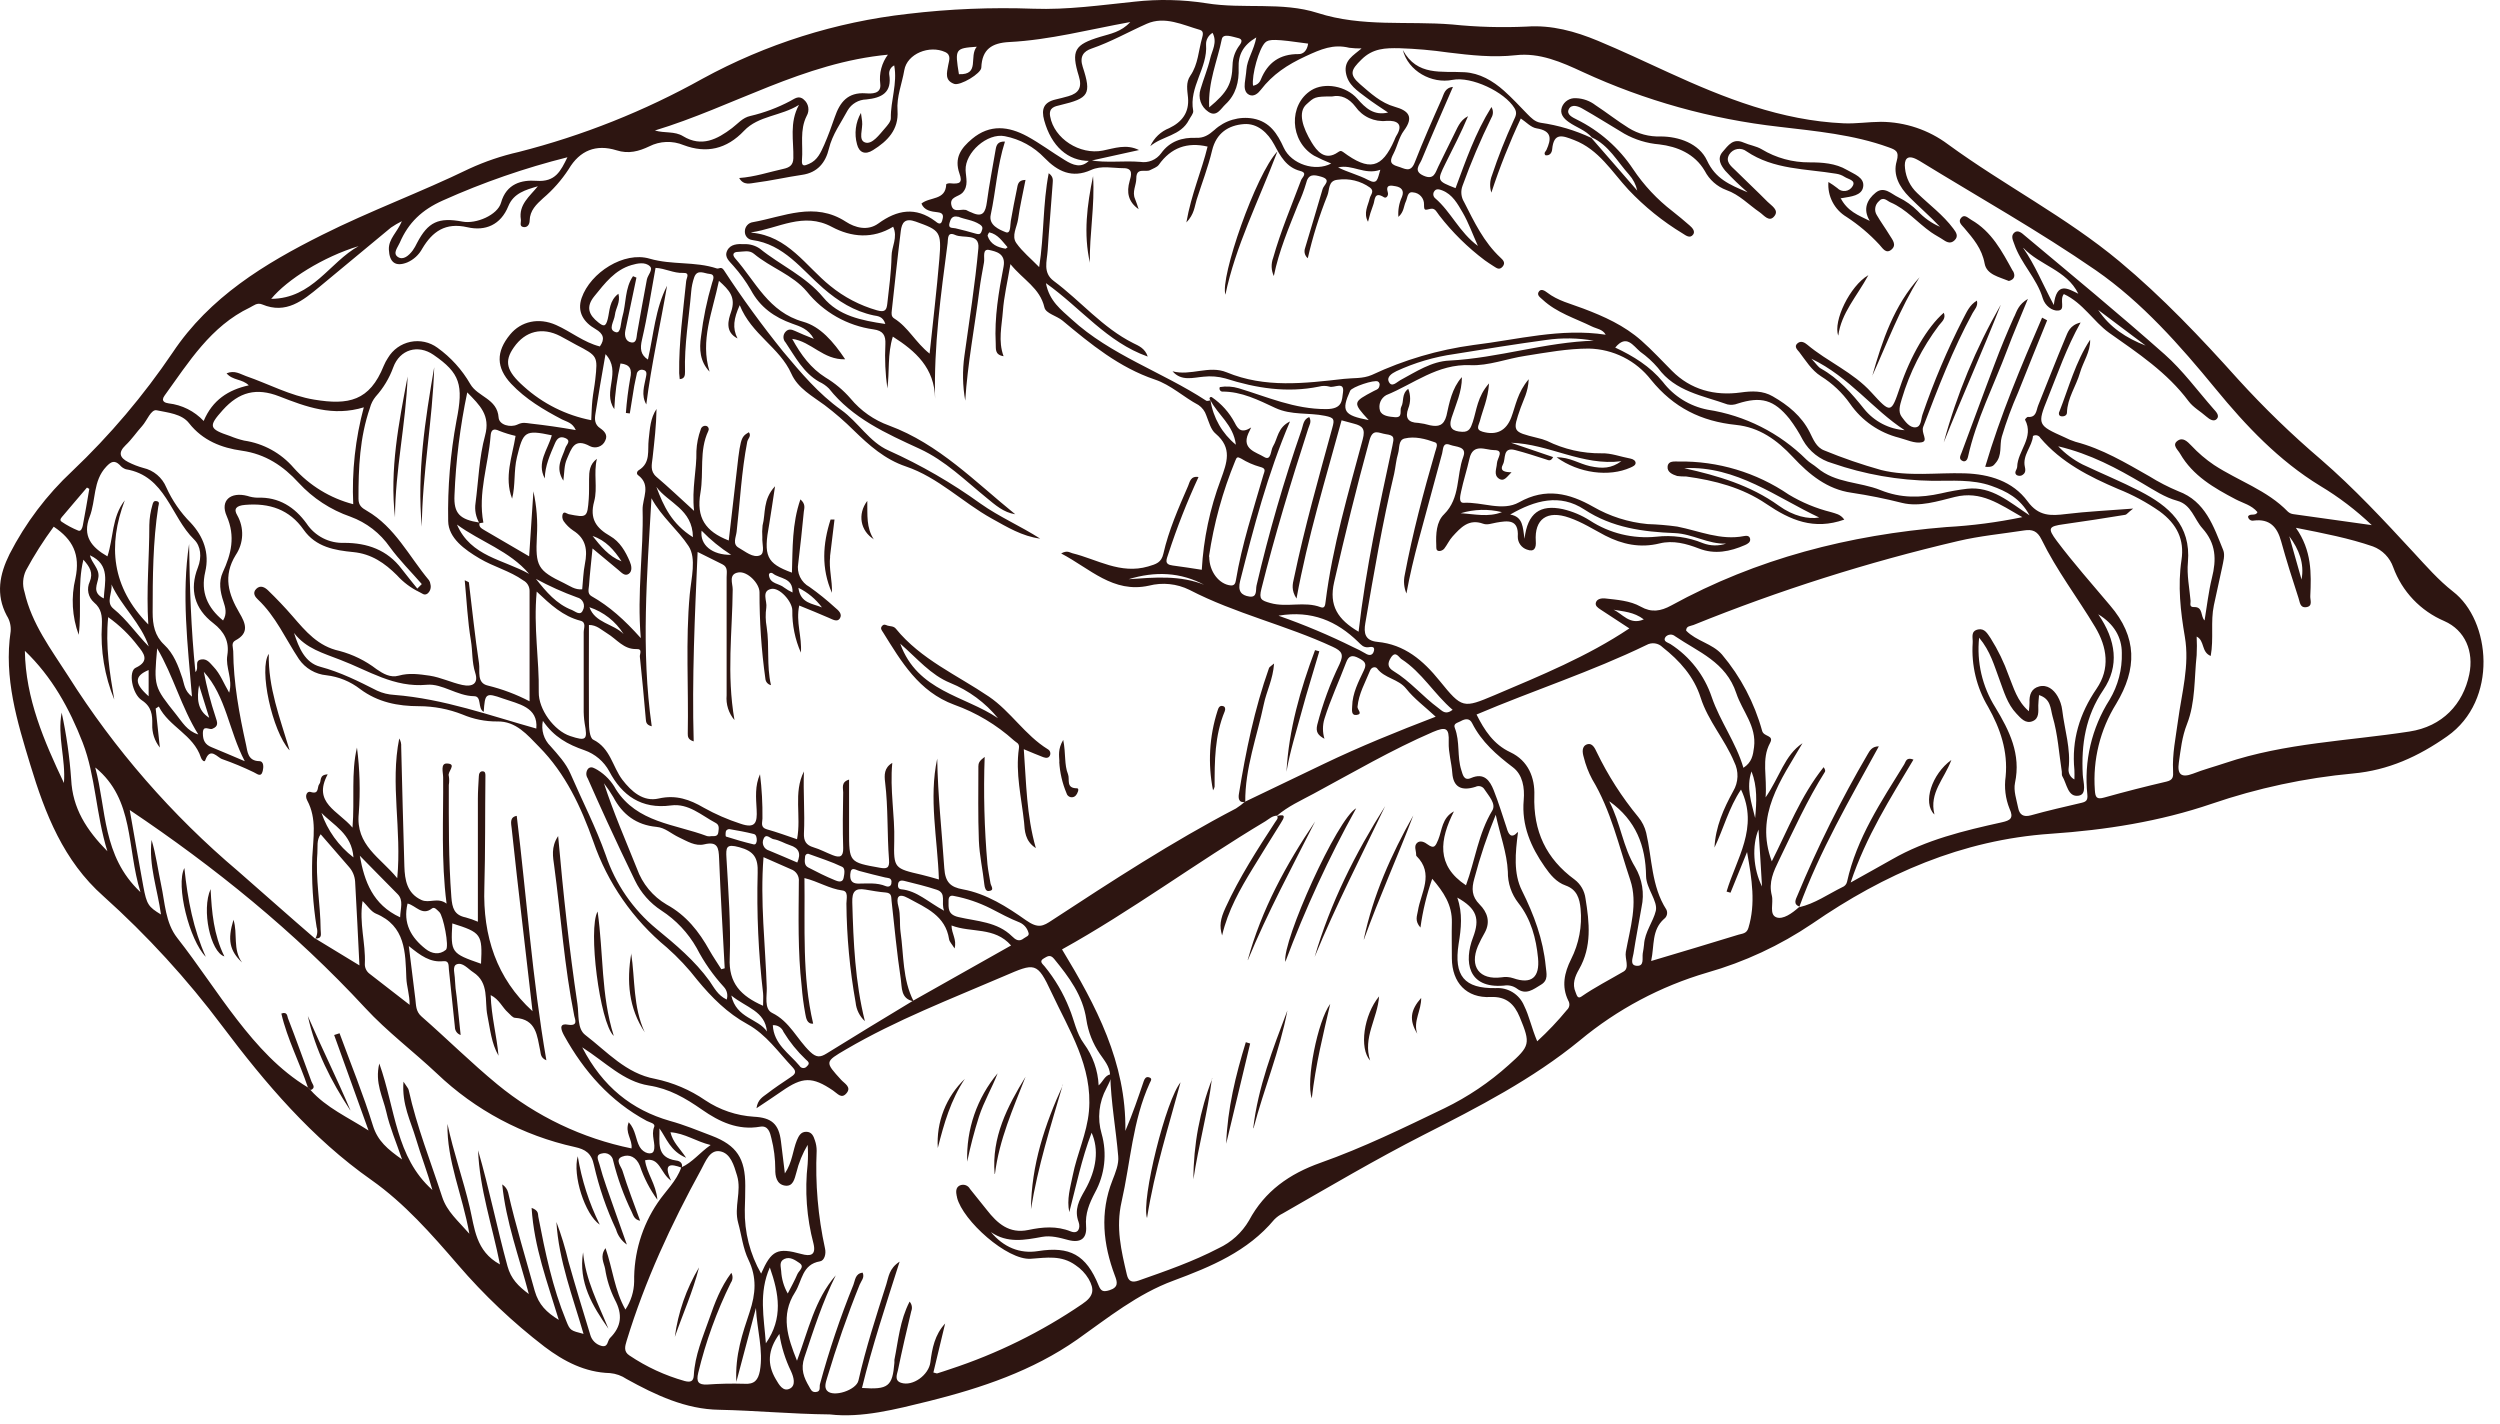 <svg width="151" height="86" viewBox="0 0 151 86" fill="none" xmlns="http://www.w3.org/2000/svg">
<path d="M50.12 85.431C47.771 85.407 45.616 85.194 43.445 85.151C41.416 85.123 39.597 84.26 37.846 83.293C37.548 83.091 37.204 82.968 36.845 82.935C35.335 82.894 34.058 82.224 32.892 81.344C30.979 79.875 29.224 78.213 27.653 76.383C26.058 74.535 24.436 72.686 22.438 71.275C18.835 68.744 16.038 65.447 13.43 61.981C11.298 59.135 8.892 56.505 6.245 54.129C3.834 51.995 2.725 49.151 1.829 46.188C1.037 43.581 0.224 40.943 0.644 38.129C0.671 37.796 0.588 37.463 0.407 37.181C-0.266 35.911 -0.029 34.692 0.575 33.472C1.539 31.59 2.822 29.891 4.368 28.449C6.64 26.291 8.672 23.892 10.427 21.296C12.662 17.942 15.988 15.922 19.463 14.185C22.362 12.732 25.422 11.611 28.343 10.191C29.298 9.752 30.297 9.413 31.322 9.181C35.2 8.193 38.933 6.705 42.428 4.756C46.269 2.657 50.483 1.327 54.832 0.838C57.349 0.538 59.885 0.435 62.418 0.527C64.475 0.601 66.5 0.309 68.534 0.1C69.972 -0.06 71.425 -0.028 72.855 0.195C75.088 0.56 77.439 0.093 79.585 0.783C82.282 1.648 85.004 1.257 87.708 1.478C89.204 1.633 90.71 1.675 92.212 1.606C93.722 1.499 95.144 1.895 96.514 2.464C97.958 3.066 99.373 3.734 100.796 4.386C104.164 5.929 107.589 7.28 111.354 7.448C112.103 7.482 112.856 7.361 113.608 7.358C115.07 7.366 116.491 7.843 117.661 8.719C121.042 11.189 124.803 13.109 128.02 15.792C130.609 17.951 132.934 20.404 135.188 22.917C136.749 24.632 138.416 26.247 140.181 27.752C142.188 29.49 143.992 31.431 145.789 33.377C146.548 34.197 147.278 35.036 148.16 35.728C150.447 37.477 150.905 42.296 147.813 44.47C146.071 45.695 144.258 46.523 142.124 46.719C139.217 46.988 136.353 47.602 133.591 48.547C130.438 49.623 127.169 50.135 123.855 50.36C118.512 50.727 113.816 52.787 109.462 55.788C107.513 57.106 105.367 58.105 103.104 58.748C100.297 59.572 97.687 60.961 95.436 62.83C92.568 65.184 89.273 66.876 85.975 68.552C83.081 70.029 80.286 71.681 77.475 73.293C77.285 73.385 77.113 73.51 76.965 73.662C75.358 75.589 73.144 76.507 70.878 77.35C68.702 78.152 66.924 79.593 65.066 80.906C62.359 82.802 59.279 83.833 56.122 84.625C54.079 85.127 52.057 85.656 50.12 85.431ZM67.05 64.923C67.026 64.411 66.694 64.041 66.431 63.653C66.006 63.034 65.727 62.326 65.616 61.583C65.4 60.121 64.563 59.011 63.667 57.914C63.43 57.627 63.262 57.765 63.058 57.879C62.738 58.059 62.963 58.213 63.093 58.367C63.72 59.132 64.224 59.989 64.587 60.908C64.888 61.619 65.002 62.406 65.473 63.041C66.009 63.775 66.316 64.651 66.358 65.558C66.63 65.321 66.725 64.961 67.069 64.888C67.147 65.215 66.948 65.463 66.832 65.724C66.604 66.141 66.46 66.599 66.41 67.072C66.36 67.545 66.403 68.023 66.538 68.478C66.878 69.67 66.733 70.948 66.135 72.034C65.791 72.693 65.537 73.3 65.599 74.058C65.661 74.817 65.262 75.089 64.523 74.897C64.004 74.76 63.482 74.608 62.935 74.708C61.889 74.9 60.844 75.106 59.853 74.418C60.612 75.329 61.588 75.743 62.698 75.566C64.613 75.265 65.599 75.774 66.36 77.649C66.502 78 66.647 78.043 67.014 77.929C67.574 77.753 67.488 77.433 67.339 77.049C66.628 75.153 66.422 73.243 67.19 71.297C67.374 70.823 67.588 70.308 67.54 69.834C67.403 68.204 67.1 66.578 67.059 64.923H67.05ZM55.174 60.476C54.392 60.334 54.484 59.633 54.408 59.135C54.171 57.57 54.026 55.992 53.851 54.418C53.823 54.181 53.877 53.944 53.507 53.908C53.093 53.877 52.678 53.799 52.265 53.73C51.635 53.624 51.459 53.868 51.478 54.51C51.545 56.916 51.649 59.313 52.239 61.678C51.921 61.384 51.722 60.983 51.68 60.552C51.327 58.578 51.141 56.578 51.123 54.572C51.123 54.292 51.258 53.833 50.886 53.785C50.089 53.681 49.411 53.235 48.589 53.036C48.629 56.023 48.437 58.943 49.115 61.827C48.743 61.868 48.686 61.486 48.641 61.244C48.537 60.687 48.464 60.124 48.42 59.559C48.183 57.461 48.235 55.357 48.25 53.252C48.267 53.092 48.23 52.93 48.144 52.794C48.057 52.658 47.928 52.556 47.776 52.503C47.233 52.266 46.697 52.029 46.116 51.773C45.905 54.461 46.23 57.066 46.313 59.673C46.327 60.147 46.145 60.939 46.633 61.178C47.709 61.702 48.141 62.778 48.937 63.532C49.304 63.88 49.539 63.873 49.928 63.631C51.658 62.557 53.403 61.498 55.143 60.448L61.069 57.106C60.062 55.959 58.663 56.359 57.473 55.899C57.473 56.4 57.803 56.736 57.656 57.286C57.49 57.016 57.347 56.881 57.324 56.729C57.11 55.307 55.928 54.833 54.866 54.254C54.221 53.899 54.119 54.217 54.266 54.762C54.403 55.269 54.325 55.783 54.392 56.286C54.595 57.696 54.503 59.156 55.183 60.476H55.174ZM41.167 70.526C40.52 70.289 40.034 70.237 40.534 71.309C39.882 70.87 39.863 69.865 38.962 70.081C39.059 70.868 39.624 71.503 39.706 72.465C39.252 71.839 38.894 71.147 38.647 70.413C38.438 69.896 38.021 69.683 37.573 69.863C37.125 70.043 37.519 70.455 37.597 70.709C37.907 71.719 38.294 72.705 38.664 73.733C38.303 73.665 38.251 73.399 38.156 73.2C37.674 72.21 37.298 71.172 37.035 70.102C37.024 70.028 36.997 69.956 36.956 69.893C36.915 69.829 36.861 69.775 36.797 69.734C36.734 69.693 36.663 69.666 36.588 69.655C36.513 69.643 36.437 69.648 36.364 69.668C35.928 69.742 36.144 70.083 36.203 70.311C36.324 70.77 36.471 71.223 36.625 71.671C37.011 72.785 37.41 73.895 37.862 75.172C37.545 74.952 37.314 74.629 37.208 74.257C36.627 73.018 36.181 71.719 35.878 70.384C35.729 69.649 35.35 69.419 34.721 69.28C31.59 68.59 28.708 67.055 26.389 64.84C24.967 63.501 23.381 62.311 22.058 60.879C17.792 56.267 12.935 52.346 7.836 48.926C8.087 50.348 8.362 51.946 8.658 53.546C8.86 54.631 8.962 54.773 9.723 55.236C9.516 53.716 8.971 52.256 9.156 50.732C9.424 51.626 9.54 52.538 9.73 53.434C9.967 54.534 9.986 55.733 10.706 56.651C11.97 58.263 13.077 59.986 14.329 61.6C15.542 63.164 16.865 64.634 18.595 65.681C18.652 65.736 18.709 65.791 18.764 65.847C19.712 66.909 21.025 67.488 22.26 68.282L20.183 62.515L20.508 62.408C21.191 64.266 21.942 66.101 22.526 67.99C22.812 68.915 23.41 69.412 24.284 70.029C23.919 68.955 23.54 68.083 23.336 67.17C23.132 66.257 22.625 65.409 22.91 64.236C23.891 66.988 23.893 69.891 26.117 71.875C25.825 70.82 25.425 69.801 25.116 68.756C24.808 67.71 24.263 66.717 24.37 65.333C24.569 65.646 24.661 65.731 24.683 65.833C25.171 68.049 26.012 70.152 26.709 72.299C27.001 73.188 27.657 73.722 28.35 74.52C27.928 72.15 26.98 70.107 27.027 67.883C27.385 69.59 27.975 71.235 28.373 72.925C28.667 74.165 28.72 75.568 30.199 76.371C29.724 74.001 28.964 71.797 28.876 69.479C29.552 71.799 30.016 74.16 30.654 76.483C30.86 77.239 31.301 77.682 31.941 78.159C31.346 75.895 30.557 73.785 30.334 71.538C30.512 71.652 30.64 71.829 30.692 72.034C31.149 74.037 31.754 75.997 32.299 77.974C32.536 78.799 33.01 79.268 33.75 79.721C33.069 77.464 32.259 75.343 32.109 72.956C32.553 73.12 32.481 73.323 32.515 73.494C32.925 75.627 33.37 77.76 34.198 79.775C34.435 80.377 34.473 80.365 35.245 80.567C34.596 78.322 33.75 76.144 33.607 73.809C33.9 74.583 34.141 75.374 34.33 76.18C34.75 77.666 35.198 79.147 35.653 80.624C35.696 80.783 35.781 80.929 35.898 81.045C36.014 81.162 36.16 81.246 36.319 81.29C36.741 81.406 36.679 80.979 36.845 80.816C37.538 80.126 37.618 79.394 37.137 78.5C36.846 77.913 36.648 77.284 36.549 76.637C36.485 76.284 36.21 75.874 36.575 75.388C37.011 76.661 37.12 77.936 37.775 79.097C38.108 78.597 38.292 78.011 38.303 77.41C38.276 75.713 38.773 74.049 39.725 72.645C40.2 71.934 40.861 71.347 41.148 70.512C41.826 70.211 42.264 69.616 42.923 69.159C42.046 68.95 41.366 68.448 40.496 68.388C40.641 68.998 41.044 69.337 41.444 69.931C40.47 69.519 40.259 68.746 39.83 68.154C39.861 68.967 39.593 69.915 40.849 70.097C41.029 70.114 41.269 70.233 41.176 70.534L41.167 70.526ZM108.67 54.797C109.618 54.581 110.412 54.01 111.278 53.584C111.347 53.558 111.41 53.516 111.459 53.46C111.508 53.405 111.543 53.338 111.56 53.266C112.141 50.618 113.629 48.412 115.021 46.155C115.111 46.011 115.134 45.707 115.573 45.88C114.182 48.217 112.714 50.502 111.78 53.304C112.766 52.752 113.525 52.334 114.279 51.905C116.343 50.72 118.619 50.175 120.916 49.666C121.409 49.556 121.648 49.428 121.378 48.852C121.129 48.235 121.047 47.563 121.141 46.904C121.286 45.373 120.821 44.01 120.084 42.699C119.388 41.534 119.062 40.185 119.15 38.831C119.176 38.53 118.996 38.12 119.479 38.018C119.882 37.94 120.044 38.279 120.233 38.549C120.68 39.258 121.046 40.015 121.326 40.805C121.627 41.535 121.824 42.337 122.544 42.96C122.563 42.723 122.587 42.588 122.582 42.45C122.561 41.976 122.687 41.585 123.168 41.46C123.649 41.334 124.04 41.645 124.277 42.052C124.427 42.311 124.523 42.597 124.559 42.894C124.699 44.079 125.09 45.235 124.941 46.449C124.931 46.577 124.959 46.705 125.022 46.817C125.085 46.929 125.179 47.02 125.294 47.077C125.294 46.866 125.308 46.686 125.294 46.508C125.116 44.7 125.607 43.1 126.634 41.597C127.458 40.388 127.281 39.099 126.546 37.871C125.484 36.098 124.216 34.446 123.308 32.585C123.052 32.059 122.739 31.964 122.26 32.038C120.925 32.244 119.572 32.37 118.263 32.68C112.814 33.955 107.472 35.65 102.284 37.75C102.116 37.819 101.841 37.797 101.843 38.091C102.467 38.729 103.424 38.869 104.003 39.528C105.139 40.875 105.969 42.453 106.435 44.152C106.546 44.52 107.174 44.389 106.909 44.88C106.378 45.864 106.745 46.892 106.641 48.163C107.499 46.925 107.784 45.617 108.872 44.889C107.561 47.12 105.973 49.234 107.016 52.026C107.98 50.13 108.765 48.066 110.147 46.338C110.237 46.463 110.261 46.56 110.225 46.62C109.154 48.322 108.329 50.151 107.452 51.955C107.125 52.631 106.812 53.285 107.018 54.089C107.134 54.536 106.835 55.243 107.3 55.409C107.698 55.553 108.248 55.157 108.637 54.811C108.663 54.795 108.691 54.783 108.72 54.773L108.67 54.797ZM77.143 49.265C76.849 49.265 76.65 49.469 76.432 49.604C72.246 52.105 68.33 55.025 64.146 57.343C66.204 60.744 68.031 64.176 67.972 68.305C68.413 67.277 68.745 66.291 69.081 65.305C69.131 65.16 69.212 65.013 69.394 65.068C69.631 65.136 69.503 65.286 69.444 65.416C68.403 67.699 68.287 70.195 67.742 72.591C67.386 74.16 67.725 75.542 68.062 76.988C68.159 77.403 68.377 77.483 68.773 77.346C70.411 76.77 72.054 76.201 73.599 75.395C74.371 75.037 75.013 74.451 75.441 73.717C76.389 71.942 77.888 70.896 79.751 70.235C82.33 69.322 84.788 68.121 87.251 66.935C88.657 66.252 89.96 65.375 91.122 64.328C92.418 63.174 92.459 63.046 91.79 61.429C91.465 60.647 90.984 60.173 90.022 60.22C88.581 60.291 87.706 59.358 87.692 57.888C87.692 57.165 87.675 56.442 87.692 55.719C87.72 54.66 87.192 53.875 86.506 53.079C86.17 54.034 85.932 55.021 85.795 56.025C85.435 55.613 85.591 55.333 85.641 55.018C85.814 53.915 86.646 52.78 85.551 51.699C85.534 51.683 85.535 51.642 85.535 51.614C85.535 51.377 85.39 51.109 85.582 50.919C85.774 50.73 86.056 50.867 86.227 51.002C86.644 51.31 86.715 51.071 86.869 50.718C87.106 50.14 87.09 49.398 87.817 49.007C86.964 50.706 86.725 52.268 88.545 53.472C89.097 51.972 89.287 50.355 90.138 48.95C90.375 48.549 89.92 48.073 89.664 47.682C89.611 47.592 89.526 47.525 89.426 47.496C89.326 47.466 89.219 47.476 89.126 47.523C88.268 47.798 87.779 47.539 87.718 46.691C87.675 46.063 87.481 45.465 87.502 44.823C87.535 43.965 87.346 43.875 86.554 44.209C84.067 45.283 81.73 46.653 79.35 47.935C78.587 48.348 77.783 48.703 77.117 49.282L77.143 49.265ZM19.05 56.691L21.71 58.31C21.62 56.532 21.544 54.887 21.449 53.245C21.426 52.91 21.291 52.594 21.065 52.346C20.499 51.699 19.937 51.047 19.368 50.389C19.107 50.749 19.2 51.154 19.169 51.538C19.048 53.076 19.356 54.598 19.366 56.132C19.366 56.407 19.494 56.693 19.048 56.689C19.108 56.585 19.146 56.47 19.159 56.351C19.172 56.231 19.16 56.111 19.124 55.997C18.901 54.603 18.813 53.191 18.861 51.78C18.92 50.609 19.145 49.445 18.557 48.348C18.391 48.042 18.557 47.769 18.759 47.833C19.302 48.011 19.138 47.528 19.285 47.359C19.432 47.191 19.245 46.795 19.792 46.771C18.861 48.497 20.425 48.962 21.291 49.988C21.43 48.267 21.198 46.686 21.561 45.153C21.733 46.47 21.769 47.802 21.67 49.127C21.468 51.062 22.981 51.794 23.993 53.043C24.275 50.116 23.559 47.355 24.114 44.603C24.205 44.753 24.246 44.928 24.232 45.103C24.294 47.511 24.348 49.917 24.424 52.325C24.45 53.152 24.581 53.958 25.458 54.361C25.932 54.577 26.439 54.176 26.973 54.579C26.634 51.946 26.788 49.445 26.766 46.949C26.766 46.655 26.588 46.096 27.003 46.115C27.631 46.143 27.003 46.608 27.108 46.873C27.139 47.051 27.139 47.233 27.108 47.411C27.108 49.668 27.089 51.915 27.262 54.183C27.314 54.845 27.435 55.271 28.129 55.413C28.381 55.48 28.626 55.567 28.864 55.672C28.864 53.178 28.864 50.713 28.864 48.248C28.864 47.795 28.897 47.345 28.921 46.895C28.921 46.736 28.987 46.577 29.158 46.587C29.329 46.596 29.322 46.752 29.319 46.916C29.293 49.142 29.319 51.37 29.255 53.596C29.158 56.539 29.992 59.094 32.164 61.076C31.96 59.331 31.747 57.492 31.536 55.653C31.325 53.813 31.099 51.908 30.905 50.033C30.877 49.753 30.76 49.357 31.211 49.277C31.808 54.181 32.145 59.099 33.001 64.041C32.647 63.901 32.666 63.638 32.631 63.475C32.436 62.565 32.41 61.562 31.114 61.477C30.964 61.477 30.822 61.278 30.687 61.159C30.334 60.851 30.161 60.363 29.637 60.104C29.677 61.389 30.002 62.56 30.111 63.766C29.677 63.008 29.606 62.159 29.438 61.33C29.258 60.436 29.568 59.362 28.58 58.722C28.257 58.514 27.942 58.097 27.575 58.248C27.302 58.369 27.477 58.848 27.477 59.163C27.494 59.522 27.53 59.88 27.586 60.235C27.662 60.979 27.738 61.721 27.823 62.515C27.721 62.481 27.632 62.416 27.569 62.328C27.507 62.24 27.474 62.134 27.475 62.026C27.354 60.865 27.238 59.706 27.112 58.547C27.089 58.31 27.138 58.014 26.771 58.056C25.991 58.144 25.413 57.727 24.692 57.141C24.839 58.341 24.96 59.343 25.088 60.344C25.135 60.721 25.105 61.086 25.462 61.398C27.003 62.747 28.459 64.195 30.04 65.497C32.386 67.427 35.168 68.755 38.144 69.365C38.215 68.825 37.722 68.417 37.976 67.782C38.407 68.256 38.386 68.827 38.638 69.272C38.874 69.68 39.384 69.782 39.481 69.524C39.638 69.104 39.301 68.576 39.512 68.066C39.602 67.848 39.237 67.796 39.066 67.703C36.86 66.518 35.274 64.717 34.074 62.55C33.927 62.28 33.7 61.789 34.278 61.887C34.947 62.001 34.731 61.581 34.686 61.365C34.086 58.374 33.88 55.331 33.475 52.313C33.404 51.775 33.264 51.168 33.712 50.498C34.022 54.008 34.383 57.333 34.878 60.642C34.973 61.287 34.852 62.136 35.352 62.513C36.665 63.52 37.812 64.84 39.564 65.162C40.65 65.388 41.68 65.827 42.594 66.454C43.469 67.04 44.484 67.384 45.535 67.45C46.597 67.507 47.041 67.879 47.169 68.934C47.245 69.543 47.323 70.152 47.406 70.875C47.863 70.199 47.88 69.486 48.133 68.87C48.238 68.632 48.356 68.358 48.698 68.36C49.039 68.362 49.141 68.632 49.224 68.891C49.292 69.088 49.326 69.294 49.326 69.502C49.237 71.484 49.407 73.469 49.831 75.407C49.911 75.746 49.788 76.142 49.532 76.184C48.437 76.367 48.453 77.369 48.02 78.054C47.128 79.443 47.577 80.787 48.138 82.188C48.821 80.368 49.207 78.493 50.48 77.031C49.684 78.626 49.146 80.311 48.584 81.992C48.347 82.703 48.551 83.207 48.876 83.757C48.965 83.907 49.018 84.091 49.255 84.08C49.598 84.063 49.478 83.795 49.525 83.606C50.077 81.567 50.752 79.564 51.545 77.606C51.654 77.336 51.647 76.921 52.104 76.869C52.237 77.168 52.014 77.367 51.922 77.597C51.175 79.446 50.525 81.328 49.954 83.236C49.878 83.497 49.772 83.793 49.954 83.999C50.333 84.421 51.727 83.959 51.85 83.383C52.298 81.408 52.924 79.486 53.536 77.561C53.669 77.144 53.697 76.613 54.337 76.203C53.495 78.853 52.678 81.309 52.064 83.833C53.647 83.945 53.906 83.738 54.022 82.314C54.017 82.254 54.017 82.194 54.022 82.134C54.259 80.965 54.349 79.763 54.939 78.618C55.009 78.696 55.055 78.792 55.072 78.895C55.09 78.997 55.078 79.103 55.039 79.199C54.757 80.384 54.479 81.57 54.237 82.755C54.188 82.992 54 83.378 54.422 83.52C55.133 83.757 56.098 83.046 56.195 82.281C56.302 81.444 56.456 80.621 57.087 79.939C56.848 80.925 56.611 81.912 56.376 82.899C56.518 82.93 56.577 82.966 56.613 82.951C56.871 82.873 57.125 82.783 57.383 82.698C60.215 81.769 62.902 80.445 65.364 78.766C66.076 78.291 66.113 77.884 65.753 77.246C65.554 76.913 65.283 76.628 64.959 76.414C64.106 75.803 63.229 75.961 62.257 76.03C60.834 76.127 58.153 73.731 57.805 72.332C57.805 72.304 57.805 72.276 57.786 72.245C57.741 72.008 57.71 71.738 57.961 71.607C58.072 71.554 58.199 71.545 58.316 71.583C58.432 71.621 58.53 71.703 58.587 71.811C58.921 72.235 59.267 72.65 59.602 73.077C60.239 73.895 60.955 74.534 62.112 74.29C62.968 74.11 63.814 74.032 64.674 74.378C65.149 74.565 65.267 74.141 65.149 73.814C64.869 73.063 65.177 72.496 65.533 71.88C66.244 70.624 66.379 69.408 65.933 68.417C65.324 70.01 65.002 71.626 64.585 73.214C64.421 72.442 64.646 71.728 64.793 70.996C65.054 69.685 65.651 68.46 65.772 67.113C66.009 64.413 64.57 62.221 63.511 59.948C62.638 58.075 62.51 58.156 60.647 58.957C57.423 60.344 54.143 61.602 51.101 63.382C49.809 64.138 49.812 64.131 50.812 65.229C51.014 65.449 51.443 65.658 51.132 66.028C50.822 66.397 50.599 66.058 50.314 65.866C49.058 65.013 48.47 65.041 47.233 65.9C46.759 66.227 46.285 66.544 45.692 66.938C45.765 66.402 46.083 66.25 46.325 66.063C46.775 65.717 47.247 65.4 47.721 65.084C47.977 64.916 48.169 64.774 47.877 64.468C47.012 63.553 46.282 62.484 45.149 61.861C43.935 61.197 42.985 60.244 42.124 59.201C41.572 58.486 40.953 57.825 40.275 57.227C38.233 55.544 36.696 53.329 35.836 50.827C35.098 48.751 34.16 46.724 32.562 45.11C31.851 44.385 31.166 43.548 30.028 43.576C29.31 43.581 28.598 43.438 27.937 43.157C27.102 42.827 26.212 42.657 25.313 42.654C24.031 42.654 22.824 42.417 21.758 41.623C21.166 41.163 20.46 40.874 19.716 40.786C19.386 40.755 19.066 40.651 18.779 40.483C18.492 40.315 18.246 40.086 18.057 39.812C17.247 38.596 16.661 37.226 15.568 36.2C15.44 36.079 15.217 35.828 15.476 35.569C15.734 35.311 16.007 35.484 16.187 35.655C16.704 36.157 17.204 36.679 17.675 37.224C18.462 38.134 19.214 39.039 20.501 39.315C21.314 39.531 22.077 39.906 22.744 40.419C23.144 40.696 23.583 40.95 24.081 40.81C24.713 40.632 25.313 40.72 25.948 40.81C26.638 40.917 27.255 41.227 27.925 41.372C28.523 41.5 28.916 41.301 28.705 40.642C28.494 39.983 28.551 39.336 28.442 38.686C28.243 37.501 28.191 36.316 28.07 35.048C28.233 35.131 28.307 35.148 28.321 35.178C28.523 36.809 28.684 38.445 28.933 40.068C29.004 40.542 28.774 41.253 29.471 41.41C30.344 41.624 31.189 41.942 31.986 42.358C31.986 40.137 31.986 37.916 31.986 35.693C31.987 35.562 31.952 35.433 31.885 35.32C31.818 35.208 31.721 35.116 31.604 35.055C30.789 34.477 29.812 34.235 28.966 33.732C28.072 33.202 27.084 32.505 27.07 31.471C27.032 29.437 27.201 27.404 27.572 25.403C28.006 23.246 27.79 22.535 26.183 21.431C25.249 20.788 24.149 21.099 23.751 22.192C23.515 22.84 23.156 23.438 22.694 23.95C22.529 24.151 22.41 24.384 22.345 24.635C21.727 26.42 21.648 28.262 21.653 30.122C21.653 30.537 21.857 30.677 22.16 30.852C23.862 31.839 24.704 33.605 25.908 35.043C25.958 35.113 25.989 35.195 25.996 35.28C26.025 35.382 26.024 35.489 25.994 35.59C25.964 35.691 25.905 35.781 25.825 35.849C25.621 35.998 25.488 35.825 25.337 35.764C24.822 35.516 24.359 35.169 23.976 34.745C23.241 34.014 22.44 33.453 21.338 33.346C20.236 33.239 19.079 33.052 18.339 31.995C17.481 30.772 16.277 30.369 14.805 30.495C14.267 30.54 14.094 30.732 14.331 31.125C14.54 31.494 14.642 31.914 14.626 32.338C14.61 32.761 14.475 33.172 14.238 33.524C13.454 34.792 13.8 35.894 14.461 37.02C14.826 37.639 15.078 38.227 14.224 38.679C13.937 38.829 14.084 39.111 14.087 39.329C14.103 41.249 14.447 43.121 14.864 44.996C14.947 45.361 14.954 45.958 15.651 45.973C15.95 45.973 15.921 46.347 15.869 46.568C15.767 46.994 15.504 46.715 15.322 46.641C14.705 46.343 14.072 46.08 13.425 45.852C13.139 45.769 12.695 45.081 12.399 45.92C12.342 46.084 12.162 45.866 12.136 45.755C11.681 44.37 10.213 43.908 9.592 42.673L9.403 42.796C9.488 43.587 9.573 44.372 9.656 45.153C9.339 44.756 9.176 44.259 9.196 43.752C9.208 43.183 9.163 42.687 8.563 42.294C7.964 41.901 7.746 40.538 8.194 40.334C9.078 39.926 8.668 39.433 8.329 39.016C7.823 38.348 7.217 37.761 6.534 37.276C6.361 39.016 6.624 40.632 6.902 42.254C6.317 40.828 6.061 39.288 6.153 37.75C6.174 37.21 6.131 36.762 5.679 36.387C5.506 36.235 5.387 36.031 5.34 35.806C5.294 35.581 5.322 35.346 5.42 35.138C5.643 34.59 5.42 34.235 5.036 33.806C4.664 35.344 4.946 36.854 4.754 38.343C4.353 37.252 4.284 36.067 4.555 34.937C4.861 33.488 4.396 32.581 3.244 31.812C2.624 32.652 2.063 33.534 1.568 34.453C1.374 34.86 1.342 35.327 1.481 35.757C1.917 37.686 3.081 39.21 4.119 40.831C6.919 45.264 10.381 49.24 14.385 52.624C15.959 53.998 17.486 55.364 19.029 56.691H19.05ZM73.113 24.178C73.274 25.231 73.821 26.188 74.647 26.861C74.495 25.645 73.557 25.055 73.111 24.175C73.056 24.104 73.014 24.033 73.125 23.979C73.139 23.975 73.154 23.975 73.168 23.979C73.182 23.982 73.195 23.988 73.206 23.998C73.779 24.39 74.248 24.916 74.574 25.529C74.789 25.965 75.01 26.176 75.572 25.818C75.465 26.041 75.427 26.114 75.394 26.19C74.981 27.138 75.896 27.316 76.342 27.596C76.788 27.875 76.738 27.205 76.892 26.956C77.183 26.482 77.16 25.823 77.916 25.455C76.548 28.665 75.721 31.872 74.905 35.084C74.747 35.707 74.974 35.961 75.465 36.032C75.956 36.103 75.835 35.624 75.894 35.368C76.636 32.185 77.545 29.043 78.618 25.956C78.715 25.678 78.719 25.325 79.077 25.19C79.243 25.479 79.077 25.685 79.013 25.901C77.98 29.099 77.006 32.301 76.188 35.569C76.031 36.195 76.171 36.266 76.735 36.425C77.745 36.709 78.786 36.297 79.772 36.676C80.023 36.771 80.042 36.532 80.064 36.352C80.481 33.005 81.441 29.781 82.308 26.539C82.479 25.903 82.294 25.723 81.78 25.59C81.543 25.529 81.291 25.458 81.031 25.387C80.064 28.942 78.992 32.417 78.309 36.153C77.98 35.641 78.072 35.28 78.158 34.91C78.795 31.855 79.649 28.852 80.471 25.844C80.616 25.323 80.587 25.23 80.035 25.116C79.042 24.91 78.008 25.093 77.034 24.642C76.015 24.168 74.991 23.64 73.81 23.652C73.781 23.646 73.754 23.634 73.731 23.616C73.707 23.598 73.689 23.575 73.676 23.548C73.663 23.522 73.657 23.493 73.658 23.463C73.658 23.434 73.666 23.405 73.68 23.379C74.062 23.316 74.454 23.341 74.825 23.453C76.55 23.974 78.186 24.716 80.097 24.709C81.114 24.709 81.045 24.161 81.118 23.694C81.213 22.997 80.58 23.457 80.296 23.351C80.09 23.294 79.873 23.294 79.668 23.351C77.733 23.744 75.875 23.45 74.014 22.858C73.585 22.739 73.136 22.703 72.694 22.753C72.073 22.801 71.362 23.05 70.821 22.426C71.914 22.723 73.023 22.047 74.09 22.488C76.411 23.45 78.798 23.154 81.173 22.884C81.732 22.82 82.306 22.884 82.858 22.647C84.802 21.735 86.873 21.125 89 20.838C91.65 20.518 94.26 19.8 96.984 20.217C96.801 19.881 96.441 19.861 96.156 19.722C95.14 19.224 94.023 18.89 93.174 18.098C93.028 17.961 92.783 17.818 92.963 17.591C93.092 17.432 93.295 17.553 93.438 17.662C94.09 18.169 94.879 18.349 95.628 18.636C96.882 19.11 98.103 19.658 99.139 20.573C99.793 21.151 100.376 21.786 100.988 22.4C102.111 23.533 103.564 23.927 105.152 23.704C105.821 23.611 106.475 23.59 107.077 23.941C107.999 24.472 108.81 25.126 109.305 26.102C109.519 26.529 109.701 27.022 110.183 27.205C111.306 27.667 112.455 28.062 113.624 28.39C115.284 28.8 116.981 28.537 118.662 28.589C120.162 28.636 121.568 29.063 122.466 30.281C123.135 31.194 123.87 31.161 124.792 31.047C126.05 30.893 127.319 30.838 128.845 30.718C128.532 30.954 128.454 31.078 128.371 31.094C127.131 31.293 125.894 31.492 124.652 31.663C123.734 31.789 123.654 31.9 124.23 32.671C125.24 34.014 126.363 35.278 127.439 36.558C129.099 38.485 129.085 40.402 127.819 42.507C126.849 44.066 126.397 45.891 126.529 47.722C126.558 48.158 126.631 48.303 127.1 48.17C128.346 47.822 129.598 47.501 130.858 47.208C131.263 47.113 131.272 46.911 131.254 46.568C131.199 45.546 131.415 44.546 131.55 43.538C131.775 41.855 132.261 40.191 131.965 38.464C131.702 36.923 131.528 35.382 131.763 33.813C131.943 32.609 131.502 31.663 130.445 30.888C129.663 30.341 128.82 29.887 127.933 29.535C126.183 28.786 124.507 27.939 123.239 26.453C123.218 26.415 123.19 26.382 123.156 26.355C123.121 26.329 123.082 26.309 123.04 26.298C122.998 26.287 122.955 26.285 122.912 26.291C122.869 26.297 122.828 26.312 122.791 26.335C122.748 26.961 122.139 27.496 122.303 28.205C122.367 28.482 122.303 28.605 122.118 28.712C122.066 28.734 122.011 28.744 121.955 28.74C121.899 28.735 121.845 28.718 121.798 28.689C121.62 28.532 121.833 28.366 121.838 28.195C121.862 27.226 122.883 26.422 122.312 25.351C122.3 25.327 122.428 25.18 122.483 25.183C123.004 25.226 122.985 24.792 123.106 24.488C123.651 23.135 124.178 21.772 124.742 20.428C124.891 20.075 125.01 19.636 125.669 19.48C124.808 21.016 124.294 22.547 123.687 24.043C123.038 25.647 123.068 25.685 124.699 26.413C124.911 26.523 125.133 26.614 125.361 26.686C126.975 27.105 128.39 27.956 129.819 28.767C130.377 29.115 130.962 29.417 131.569 29.67C133.214 30.277 133.702 31.803 134.281 33.225C134.406 33.526 134.281 33.936 134.212 34.289C134.051 35.043 133.878 35.802 133.719 36.556C133.508 37.553 133.719 38.563 133.527 39.62C132.944 39.383 133.176 38.698 132.678 38.449C132.698 38.824 132.698 39.199 132.678 39.573C132.526 40.969 132.612 42.417 132.095 43.733C131.789 44.508 131.716 45.273 131.602 46.058C131.502 46.745 131.725 47.006 132.448 46.733C133.091 46.48 133.764 46.302 134.418 46.082C138.021 44.87 141.819 44.757 145.528 44.185C147.529 43.88 148.771 42.526 149.143 40.737C149.43 39.362 148.906 38.07 147.633 37.511C146.925 37.209 146.286 36.766 145.756 36.208C145.226 35.65 144.816 34.989 144.552 34.266C144.452 33.979 144.291 33.717 144.079 33.499C143.867 33.281 143.61 33.112 143.326 33.005C141.885 32.509 140.392 32.218 138.671 31.879C139.638 33.254 139.605 34.631 139.541 36.01C139.529 36.247 139.707 36.612 139.304 36.672C138.901 36.731 138.915 36.342 138.829 36.117C138.46 34.984 138.099 33.849 137.782 32.699C137.545 31.834 137.097 31.32 136.122 31.443C136.084 31.452 136.045 31.453 136.006 31.445C135.968 31.438 135.931 31.422 135.899 31.4C135.867 31.378 135.84 31.349 135.819 31.316C135.799 31.282 135.786 31.245 135.781 31.206C135.881 30.969 136.241 31.206 136.35 30.931C135.994 30.504 135.48 30.393 135.037 30.16C133.728 29.473 132.448 28.738 131.678 27.401C131.545 27.164 131.178 26.885 131.51 26.634C131.841 26.382 132.109 26.66 132.358 26.916C132.769 27.355 133.227 27.747 133.726 28.084C135.198 29.049 136.933 29.603 138.192 30.907C138.282 30.987 138.394 31.038 138.514 31.054C140.043 31.272 141.574 31.483 143.255 31.718C142.307 30.815 141.263 30.02 140.14 29.347C137.637 27.816 135.665 25.73 133.821 23.483C131.659 20.85 129.388 18.269 126.588 16.325C123.154 13.955 119.494 11.902 115.933 9.714C115.881 9.684 115.829 9.653 115.774 9.627C115.163 9.311 115.002 9.65 115.063 10.167C115.12 10.737 115.381 11.268 115.798 11.66C116.533 12.371 117.365 12.981 117.981 13.808C118.147 14.031 118.318 14.268 118.05 14.519C117.837 14.723 117.621 14.654 117.401 14.502C117.18 14.351 116.881 14.199 116.637 14.028C115.805 13.443 115.139 12.627 114.179 12.22C113.975 12.134 113.755 11.836 113.468 12.17C113.357 12.272 113.285 12.41 113.265 12.56C113.244 12.71 113.277 12.862 113.357 12.99C113.594 13.398 113.88 13.789 114.129 14.199C114.293 14.472 114.584 14.787 114.243 15.076C113.902 15.365 113.698 14.967 113.513 14.775C112.922 14.137 112.255 13.574 111.527 13.099C111.167 12.883 110.875 12.572 110.683 12.2C110.49 11.828 110.405 11.41 110.436 10.992C110.622 11.103 110.801 11.226 110.972 11.359C111.035 11.425 111.112 11.474 111.198 11.505C111.283 11.535 111.374 11.545 111.464 11.533C111.554 11.522 111.641 11.49 111.716 11.44C111.791 11.389 111.854 11.322 111.899 11.243C112.114 10.88 111.626 10.828 111.41 10.681C111.26 10.585 111.09 10.521 110.913 10.494C109.068 10.186 107.141 10.257 105.489 9.141C105.411 9.08 105.32 9.036 105.224 9.012C105.128 8.988 105.027 8.985 104.929 9.002C104.832 9.019 104.738 9.056 104.656 9.112C104.574 9.167 104.504 9.239 104.451 9.323C104.185 9.759 104.555 10.034 104.821 10.29C105.463 10.928 106.124 11.544 106.76 12.187C106.997 12.424 107.454 12.68 107.186 13.037C106.871 13.464 106.553 13.007 106.283 12.819C105.619 12.364 105.06 11.755 104.275 11.48C103.71 11.27 103.244 10.857 102.967 10.321C102.36 9.285 101.308 8.852 100.222 8.721C99.48 8.66 98.76 8.44 98.11 8.076C97.259 7.572 96.427 7.038 95.564 6.552C95.327 6.417 94.922 6.266 94.756 6.593C94.59 6.92 94.993 7.093 95.23 7.216C96.611 7.897 97.787 8.932 98.638 10.214C99.289 11.188 100.095 12.049 101.023 12.762C101.379 13.035 101.718 13.331 102.059 13.623C102.225 13.765 102.403 13.974 102.268 14.163C102.08 14.424 101.836 14.23 101.637 14.104C100.43 13.374 99.328 12.484 98.359 11.459C97.351 10.371 96.574 9.032 95.069 8.456C94.374 8.188 93.848 7.982 93.751 9.017C93.734 9.207 93.623 9.42 93.343 9.378C93.219 9.243 93.364 9.141 93.402 9.063C93.708 8.392 93.748 7.901 92.805 7.752C92.466 7.697 92.169 7.361 91.856 7.157C91.173 8.612 90.58 10.107 90.079 11.634C89.969 11.294 89.982 10.926 90.114 10.594C90.489 9.464 90.927 8.356 91.425 7.275C91.534 7.038 91.662 6.834 91.475 6.531C90.877 5.547 88.867 4.599 87.734 4.824C86.471 5.08 85.053 4.289 84.731 3.021C85.599 4.618 87.08 4.282 88.453 4.362C89.372 4.414 90.162 4.877 90.842 5.481C91.335 5.92 91.79 6.413 92.248 6.884C92.485 7.121 92.703 7.358 93.058 7.415C94.118 7.565 95.15 7.874 96.119 8.33C97.043 9.392 97.967 10.453 98.89 11.513C98.811 11.153 98.639 10.819 98.392 10.544C97.681 9.755 97.171 8.769 96.145 8.299C95.77 7.858 95.197 7.692 94.753 7.373C94.436 7.152 94.194 6.865 94.341 6.465C94.407 6.295 94.527 6.151 94.682 6.055C94.837 5.959 95.019 5.915 95.201 5.931C95.624 5.947 96.032 6.094 96.368 6.353C97.043 6.797 97.681 7.301 98.366 7.728C98.944 8.087 99.615 8.266 100.295 8.242C101.4 8.242 102.626 8.667 103.104 9.695C103.616 10.795 104.451 11.151 105.555 11.615C105.08 11.208 104.628 10.773 104.204 10.312C103.953 10.004 103.687 9.586 104.043 9.176C104.399 8.766 104.676 8.33 105.318 8.612C105.672 8.769 106.079 8.821 106.404 9.015C107.278 9.542 108.28 9.816 109.301 9.807C110.047 9.807 110.86 9.854 111.557 10.264C111.984 10.518 112.636 10.717 112.534 11.295C112.442 11.819 111.797 11.871 111.308 11.957C111.221 11.973 111.192 11.995 111.152 11.921C111.572 12.77 112.25 13.002 112.935 13.343C112.498 12.632 112.776 12.054 113.29 11.637C113.805 11.22 114.238 11.72 114.67 11.921C115.102 12.13 115.495 12.41 115.834 12.751C116.21 13.157 116.667 13.48 117.175 13.699C116.583 13.071 115.933 12.514 115.326 11.905C114.72 11.295 114.321 10.558 114.558 9.74C114.734 9.134 114.49 9.048 114.072 8.897C111.939 8.124 109.671 7.922 107.454 7.657C103.352 7.195 99.35 6.079 95.602 4.35C94.317 3.753 92.994 3.165 91.537 3.336C90.174 3.485 88.832 3.336 87.485 3.172C86.502 3.031 85.513 2.944 84.52 2.912C83.676 2.897 82.918 2.912 82.23 3.599C81.6 4.218 81.467 4.493 82.154 5.09C82.785 5.635 83.408 6.216 84.245 6.45C85.082 6.685 85.414 7.062 84.793 7.896C84.499 8.292 84.401 8.83 84.169 9.278C83.972 9.657 83.894 9.906 84.423 10.053C84.835 10.169 85.191 10.475 85.449 9.816C85.957 8.515 86.521 7.235 87.09 5.96C87.21 5.692 87.258 5.303 87.758 5.249C87.109 6.747 86.469 8.2 85.862 9.665C85.738 9.963 85.345 10.331 85.985 10.613C86.625 10.895 86.696 10.414 86.874 10.058C87.182 9.447 87.466 8.825 87.779 8.216C88.016 7.773 88.154 7.268 88.671 7.017C88.261 8.001 87.77 8.935 87.303 9.88C86.788 10.923 86.798 10.928 87.915 11.364C88.533 9.705 89.1 8.046 90.083 6.465C90.141 6.562 90.172 6.673 90.172 6.786C90.172 6.899 90.141 7.01 90.083 7.107C89.426 8.443 88.844 9.814 88.339 11.215C88.277 11.376 88.253 11.548 88.269 11.72C88.285 11.891 88.341 12.057 88.431 12.203C89.045 13.407 89.617 14.621 90.631 15.564C90.764 15.69 90.963 15.863 90.757 16.105C90.55 16.346 90.38 16.176 90.207 16.074C90.034 15.972 89.853 15.837 89.683 15.723C88.647 14.945 87.721 14.032 86.928 13.007C86.791 12.841 86.691 12.549 86.404 12.613C86.046 12.698 86.013 12.729 86.011 12.352C86.017 12.169 85.951 11.989 85.828 11.853C85.705 11.716 85.533 11.633 85.35 11.62C84.996 11.554 85.02 11.95 84.911 12.175C84.781 12.443 84.809 12.793 84.463 13.101C84.43 12.688 84.503 12.274 84.676 11.897C84.833 11.511 84.643 11.312 84.302 11.25C84.039 11.205 83.662 11.108 83.828 11.644C83.873 11.803 83.735 12.006 83.591 11.914C82.974 11.523 83.055 12.118 82.946 12.367C82.818 12.703 82.712 13.046 82.628 13.395C82.337 12.86 82.628 12.428 82.733 11.973C82.778 11.774 83.038 11.547 82.749 11.331C82.181 10.926 81.479 10.756 80.789 10.857C80.206 10.911 80.315 11.464 80.175 11.805C79.682 13.036 79.286 14.304 78.99 15.597C78.904 15.526 78.842 15.43 78.812 15.322C78.783 15.215 78.787 15.101 78.824 14.995C79.182 13.81 79.535 12.608 79.888 11.409C79.954 11.172 80.452 10.864 79.803 10.674C79.355 10.544 79.02 10.485 78.883 11.087C78.757 11.514 78.598 11.932 78.409 12.336C77.845 13.758 77.245 15.156 76.939 16.674C76.86 16.502 76.815 16.317 76.808 16.128C76.802 15.939 76.832 15.751 76.899 15.574C77.352 13.967 78.004 12.435 78.587 10.878C78.646 10.719 79.006 10.449 78.539 10.328C77.691 10.108 77.34 9.432 76.963 8.733C76.586 8.034 75.96 7.429 75.124 7.496C74.199 7.567 73.464 8.034 73.211 9.084C72.974 10.089 72.594 11.065 72.279 12.056C72.149 12.471 72.139 12.94 71.656 13.436C71.957 11.717 72.587 10.302 72.938 8.854C71.708 8.567 70.726 8.92 69.994 9.951C69.885 10.105 69.65 10.174 69.468 10.274C69.186 10.428 68.629 10.075 68.633 10.781C68.633 11.186 68.368 11.582 68.555 12.011C68.643 12.213 68.702 12.428 68.773 12.634C68.142 12.191 68.034 11.618 68.23 10.933C68.323 10.613 68.467 10.153 67.86 10.158C67.206 10.158 66.523 9.982 65.9 10.267C64.75 10.788 63.88 10.352 63.091 9.539C62.447 8.863 61.609 8.404 60.692 8.226C59.63 8.015 58.286 9.214 58.322 10.274C58.338 10.731 58.523 11.234 58.127 11.651C57.89 11.888 57.355 11.888 57.461 12.381C57.587 12.952 58.146 12.518 58.447 12.732C58.523 12.773 58.603 12.808 58.684 12.836C59.37 13.165 59.526 12.805 59.609 12.198C59.751 11.134 59.96 10.082 60.138 9.025C60.185 8.745 60.277 8.534 60.699 8.551C60.225 10.039 60.152 11.53 59.839 12.978C59.704 13.597 60.351 13.867 60.744 14.024C61.062 14.149 61.003 13.616 61.053 13.343C61.164 12.698 61.289 12.054 61.422 11.416C61.472 11.179 61.472 10.869 61.941 10.866C61.783 11.686 61.6 12.457 61.493 13.237C61.427 13.711 61.079 14.242 61.384 14.68C61.749 15.199 62.261 15.614 62.766 16.133C63.072 14.166 62.98 12.324 63.342 10.461C63.669 10.698 63.579 10.935 63.579 11.113C63.487 12.459 63.361 13.803 63.278 15.142C63.238 15.775 62.975 16.472 63.646 16.97C65.277 18.183 66.59 19.795 68.451 20.727C68.764 20.881 69.162 21.037 69.323 21.537C66.86 20.667 65.307 18.624 63.174 17.102C63.38 18.195 64.103 18.717 64.72 19.281C67.09 21.454 70.172 22.452 72.826 24.183C72.909 24.251 73.023 24.192 73.113 24.178ZM65.829 9.719C64.497 9.738 63.499 8.823 63.07 7.271C62.878 6.581 63.051 6.176 63.75 6.01C64.011 5.946 64.274 5.886 64.53 5.81C65.163 5.628 65.371 5.277 65.16 4.595C64.686 3.049 64.897 2.698 66.452 2.224C67.069 2.039 67.718 1.933 68.27 1.331C65.76 1.786 63.395 2.416 60.958 2.539C59.91 2.594 59.315 2.973 59.272 4.078C59.272 4.438 57.99 5.197 57.63 5.066C57.049 4.855 57.189 4.4 57.272 3.936C57.314 3.682 57.48 3.324 57.089 3.144C56.141 2.708 54.79 3.239 54.619 4.241C54.482 5.054 54.145 5.841 54.211 6.697C54.285 7.83 53.609 8.522 52.73 9.067C52.256 9.373 51.891 9.217 51.765 8.716C51.677 8.4 51.653 8.07 51.694 7.745C51.734 7.419 51.839 7.105 52.002 6.82C52.042 7.112 52.054 7.216 52.071 7.32C52.135 7.771 51.808 8.475 52.268 8.61C52.685 8.731 53.111 8.136 53.453 7.745C53.607 7.567 53.808 7.342 53.806 7.14C53.789 6.076 54.216 5.043 54.01 3.95C53.91 3.998 53.828 4.076 53.774 4.172C53.72 4.269 53.697 4.38 53.709 4.49C53.889 5.592 53.261 5.912 52.325 6.007C52.096 6.012 51.873 6.075 51.676 6.19C51.479 6.304 51.315 6.468 51.199 6.664C50.795 7.422 50.274 8.114 50.065 8.984C49.866 9.812 49.388 10.425 48.449 10.56C47.51 10.696 46.571 10.916 45.626 11.035C45.329 11.07 44.914 11.224 44.647 10.752C45.595 10.684 46.446 10.392 47.316 10.2C47.678 10.122 47.908 9.982 47.918 9.558C47.946 8.501 47.666 7.41 48.259 6.334C47.171 7.019 45.808 6.981 44.941 7.899C43.886 9.013 42.667 9.283 41.288 8.764C40.957 8.626 40.601 8.562 40.243 8.575C39.886 8.588 39.535 8.678 39.216 8.84C38.595 9.136 37.967 9.314 37.234 9.077C36.006 8.697 35.02 9.077 34.345 10.222C33.917 10.878 33.397 11.469 32.799 11.976C32.398 12.343 32.005 12.71 31.991 13.32C31.991 13.54 31.863 13.76 31.607 13.713C31.351 13.666 31.486 13.419 31.46 13.258C31.315 12.355 31.998 11.857 32.486 11.25C31.749 11.468 31.024 11.663 30.703 12.452C30.244 13.587 29.31 13.974 28.229 13.725C26.904 13.421 26.119 13.983 25.503 15.019C25.302 15.392 24.982 15.686 24.593 15.853C23.881 16.133 23.523 15.842 23.488 15.081C23.459 14.427 23.988 14.043 24.273 13.36C24.045 13.473 23.826 13.601 23.616 13.744C22.175 14.929 20.745 16.133 19.302 17.321C18.299 18.148 17.284 18.994 15.843 18.39C15.525 18.257 15.326 18.461 15.097 18.572C12.726 19.705 11.406 21.867 9.943 23.889C9.682 24.247 9.993 24.337 10.18 24.363C10.991 24.455 11.743 24.832 12.302 25.427C12.835 24.159 13.79 23.547 15.025 23.275C14.632 22.877 14.063 22.993 13.684 22.549C14.177 22.343 14.518 22.597 14.855 22.715C16.227 23.189 17.529 23.901 18.977 24.137C21.044 24.479 22.324 24.23 23.18 22.09C23.249 21.924 23.334 21.765 23.433 21.616C23.58 21.369 23.776 21.155 24.01 20.988C24.244 20.822 24.51 20.706 24.791 20.648C25.072 20.59 25.362 20.592 25.643 20.652C25.924 20.713 26.188 20.832 26.42 21.002C27.229 21.582 27.905 22.329 28.402 23.192C28.855 23.981 30.035 24.069 30.116 25.218C30.146 25.669 30.827 25.839 31.244 25.647C31.585 25.484 31.739 25.548 32.071 25.586C32.937 25.683 33.809 25.806 34.778 25.977C34.577 25.522 34.226 25.477 33.953 25.337C32.832 24.751 31.747 24.107 30.872 23.178C29.957 22.199 29.957 21.239 30.81 20.205C31.474 19.399 32.545 19.169 33.579 19.627C34.48 20.025 35.252 20.679 36.231 20.926C36.544 20.483 36.468 20.163 35.966 19.873C35.255 19.466 34.838 18.842 35.132 17.994C35.665 16.46 37.689 15.168 39.237 15.623C40.584 16.017 41.98 15.777 43.295 16.214C43.426 16.256 43.556 16.069 43.722 16.316C44.831 18.013 46.025 19.654 47.299 21.232C48.387 22.526 49.432 23.78 50.807 24.759C51.836 25.491 52.512 26.7 53.669 27.209C55.624 28.089 57.486 29.164 59.225 30.419C60.363 31.225 61.65 31.777 62.826 32.533C61.737 32.391 60.832 31.836 59.905 31.322C58.135 30.341 56.669 28.835 54.716 28.174C53.443 27.745 52.493 26.896 51.573 26.001C51.019 25.451 50.429 24.94 49.807 24.469C49.063 23.919 48.193 23.457 47.799 22.573C47.088 20.976 45.386 20.203 44.68 18.432C44.317 19.233 44.225 19.819 44.547 20.442C43.767 20.046 43.99 19.319 44.158 18.835C44.464 17.951 44.042 17.517 43.423 16.963C43.039 18.838 42.274 20.563 42.859 22.45C42.274 21.834 42.226 21.099 42.343 20.317C42.475 19.223 42.698 18.142 43.011 17.086C43.082 16.868 43.212 16.567 42.852 16.543C42.549 16.524 42.117 16.235 41.932 16.745C41.834 17.026 41.772 17.32 41.748 17.617C41.612 19.229 41.326 20.831 41.375 22.457C41.375 22.666 41.359 22.879 41.055 22.9C41.055 22.779 41.022 22.663 41.022 22.542C40.998 20.677 41.259 18.833 41.444 16.984C41.468 16.764 41.698 16.465 41.254 16.484C40.688 16.51 40.185 16.209 39.595 16.18C39.325 17.655 39.107 19.096 38.777 20.513C38.649 21.063 38.69 21.426 39.135 21.718C39.481 20.215 39.574 18.653 40.29 17.259C39.88 19.653 39.342 22.016 39.036 24.427C38.711 23.858 38.915 23.317 39.017 22.767C39.043 22.623 39.109 22.388 38.841 22.341C38.798 22.329 38.752 22.327 38.707 22.335C38.663 22.344 38.62 22.361 38.584 22.388C38.547 22.414 38.516 22.448 38.494 22.487C38.472 22.527 38.458 22.571 38.455 22.616C38.407 22.853 38.348 23.09 38.308 23.313C38.215 23.867 38.13 24.424 38.04 24.972L37.803 24.943C37.854 24.249 37.941 23.558 38.061 22.872C38.19 22.305 38.062 22.014 37.478 21.954C37.267 22.859 37.141 23.781 37.104 24.709C36.359 23.645 37.578 22.466 36.573 21.39C36.336 22.72 36.144 23.855 35.964 24.996C35.911 25.32 35.909 25.645 36.258 25.87C36.495 26.034 36.732 26.271 36.556 26.614C36.52 26.699 36.467 26.776 36.4 26.839C36.332 26.902 36.253 26.951 36.166 26.982C36.08 27.013 35.988 27.027 35.896 27.021C35.804 27.015 35.714 26.991 35.632 26.949C34.684 26.427 34.52 27.091 34.24 27.724C34.072 28.103 34.093 28.506 34.027 29.032C33.505 28.219 33.965 27.65 34.15 27.051C34.209 26.861 34.529 26.622 34.138 26.458C33.852 26.34 33.664 26.444 33.524 26.766C33.228 27.456 32.918 28.134 32.906 28.899C32.389 27.937 33.1 27.15 33.328 26.292C31.699 25.948 31.604 26.055 31.225 27.608C31.021 28.447 31.142 29.293 30.931 30.12C30.436 28.821 30.945 27.56 31.14 26.328C30.805 26.252 30.476 26.15 30.156 26.024C29.786 25.844 29.656 25.984 29.632 26.328C29.499 28.075 28.855 29.779 29.196 31.564L28.959 31.602C28.741 31.236 28.657 30.806 28.722 30.386C28.9 29.023 28.94 27.624 29.298 26.309C29.632 25.079 28.983 24.479 28.222 23.701C27.792 25.745 27.534 27.82 27.451 29.907C27.397 31.016 27.771 31.381 28.968 31.566C28.895 31.846 29.104 31.924 29.286 32.04L31.96 33.602C32.048 32.256 32.133 30.966 32.218 29.677C32.415 30.57 32.485 31.487 32.427 32.4C32.339 34.188 32.465 34.455 34.072 35.223C34.409 35.385 34.733 35.641 35.165 35.593C35.217 35.074 35.229 34.56 35.328 34.062C35.494 33.232 35.404 32.533 34.617 32.042C34.392 31.889 34.197 31.696 34.041 31.474C34.002 31.412 33.977 31.343 33.967 31.271C33.957 31.199 33.963 31.126 33.984 31.056C34.07 30.857 34.221 31.023 34.347 31.056C35.456 31.279 35.475 31.265 35.561 30.127C35.589 29.738 35.575 29.345 35.58 28.942C35.58 28.482 35.613 28.034 36.054 27.712C35.838 28.572 36.108 29.473 35.888 30.284C35.599 31.343 36.013 31.895 36.852 32.377C37.44 32.716 37.779 33.306 38.038 33.915C38.142 34.152 38.213 34.496 37.974 34.662C37.734 34.828 37.531 34.574 37.348 34.425C36.845 34.014 36.35 33.595 35.788 33.126C35.71 33.934 35.627 34.645 35.577 35.356C35.561 35.577 35.461 35.859 35.729 36.01C36.807 36.62 37.713 37.432 38.704 38.542C38.467 35.773 38.879 33.287 38.813 30.786C38.794 30.089 39.353 29.3 38.535 28.696C38.426 28.615 38.474 28.459 38.588 28.395C39.313 27.947 39.104 27.209 39.18 26.55C39.256 25.892 39.278 25.263 39.654 24.702C39.64 25.697 39.524 26.671 39.417 27.648C39.372 28.056 39.247 28.456 39.654 28.805C40.365 29.411 41.058 30.068 41.923 30.857C41.774 29.494 42.089 28.38 42.063 27.243C42.084 26.794 42.173 26.351 42.326 25.93C42.335 25.892 42.352 25.858 42.375 25.828C42.398 25.797 42.427 25.772 42.461 25.754C42.494 25.735 42.531 25.724 42.569 25.72C42.607 25.717 42.645 25.721 42.681 25.733C42.709 25.745 42.733 25.763 42.753 25.785C42.773 25.807 42.788 25.833 42.797 25.861C42.806 25.89 42.81 25.92 42.807 25.949C42.804 25.979 42.795 26.008 42.781 26.034C42.219 27.219 42.52 28.525 42.307 29.765C42.046 31.263 42.601 32.099 44.016 32.647C44.146 31.519 44.282 30.39 44.407 29.262C44.722 26.418 44.72 26.418 45.23 26.107C45.405 26.33 45.168 26.498 45.133 26.683C44.786 28.48 44.699 30.305 44.492 32.116C44.455 32.448 44.225 32.867 44.618 33.085C45.012 33.303 45.483 33.723 45.91 33.541C46.221 33.405 46.017 32.829 46.045 32.45C46.028 32.213 46.033 31.975 46.059 31.739C46.254 31.016 46.059 30.179 46.813 29.369C46.673 30.281 46.576 30.971 46.462 31.651C46.102 33.588 46.292 34.022 47.833 34.588C47.88 33.114 47.833 31.64 48.344 30.163C48.669 30.442 48.581 30.684 48.551 30.902C48.446 31.945 48.344 32.988 48.214 34.029C48.162 34.307 48.2 34.595 48.322 34.851C48.445 35.106 48.645 35.316 48.894 35.451C49.432 35.833 49.946 36.248 50.433 36.693C50.639 36.866 50.907 37.089 50.72 37.364C50.566 37.587 50.291 37.416 50.065 37.319C49.478 37.06 48.88 36.823 48.273 36.574C48.06 37.57 48.449 38.471 48.373 39.419C48.019 38.617 47.843 37.749 47.856 36.873C47.856 36.333 47.076 35.451 46.567 35.574C45.974 35.709 46.349 36.311 46.285 36.695C46.229 37.084 46.236 37.48 46.306 37.866C46.486 39.021 46.292 40.189 46.567 41.384C46.475 41.363 46.393 41.313 46.331 41.242C46.27 41.171 46.234 41.082 46.228 40.988C45.987 39.26 45.87 37.518 45.874 35.773C45.874 35.235 45.144 34.489 44.602 34.574C43.98 34.673 44.258 35.245 44.255 35.596C44.236 38.148 43.879 40.699 44.362 43.491C44.188 43.287 44.056 43.05 43.974 42.793C43.893 42.537 43.864 42.268 43.888 42C43.888 39.63 43.888 37.243 43.888 34.863C43.888 34.572 43.985 34.256 43.627 34.081C43.153 33.844 42.679 33.607 42.136 33.339C41.968 37.193 41.79 40.964 41.899 44.78C41.556 44.676 41.539 44.491 41.541 44.306C41.596 41.507 41.404 38.705 41.66 35.908C41.75 34.92 42.075 33.725 41.591 32.986C40.946 32 39.946 31.21 39.349 30.094C39.081 34.716 38.711 39.277 39.365 43.868C39.019 43.782 39.022 43.602 39.005 43.417C38.894 42.163 38.782 40.91 38.647 39.658C38.63 39.509 38.834 39.184 38.441 39.203C37.668 39.229 37.255 38.606 36.67 38.255C36.331 38.051 36.042 37.745 35.572 37.748C35.572 39.729 35.558 41.656 35.572 43.583C35.572 43.963 35.613 44.569 35.831 44.676C36.874 45.193 36.992 46.309 37.592 47.099C38.14 47.81 38.853 48.447 39.789 48.229C40.835 47.992 41.664 48.293 42.508 48.786C43.21 49.178 43.949 49.5 44.713 49.748C45.63 50.069 45.744 49.687 45.701 48.898C45.661 48.186 45.59 47.456 45.905 46.764C46.014 47.65 46.063 48.543 46.052 49.436C46.052 49.673 45.905 49.976 46.32 50.092C46.939 50.263 47.541 50.488 48.141 50.69C48.411 49.291 47.904 47.881 48.558 46.594C48.506 47.845 48.62 49.092 48.558 50.334C48.539 50.796 48.688 51.045 49.134 51.178C49.532 51.296 49.904 51.5 50.293 51.652C50.72 51.82 50.947 51.768 50.928 51.209C50.89 50.094 50.909 48.978 50.928 47.864C50.928 47.592 50.788 47.236 51.284 47.087V50.168C51.284 52.083 51.284 52.081 53.149 52.413C53.548 52.484 53.74 52.451 53.697 51.927C53.576 50.367 53.65 48.798 53.46 47.241C53.41 46.826 53.389 46.376 53.894 46.079C53.74 47.705 54.055 49.244 54.012 50.796C53.967 52.455 54.029 52.455 55.672 52.837C56.003 52.913 56.328 53.015 56.71 53.121C56.624 50.63 56.091 48.227 56.608 45.821C56.643 48.037 56.888 50.232 57.035 52.436C57.092 53.299 57.416 53.581 58.151 53.716C59.592 53.979 60.842 54.788 61.968 55.582C62.714 56.108 63.008 55.94 63.544 55.582C67.168 53.212 70.802 50.841 74.654 48.831C74.855 48.703 75.044 48.559 75.221 48.4L75.192 48.426L79.969 46.134C82.14 45.093 84.371 44.188 86.715 43.289C86.056 42.676 85.414 42.204 84.935 41.599C84.456 40.995 83.626 40.981 83.176 40.372C83.093 40.263 82.847 40.263 82.749 40.509C82.462 41.22 82.067 41.896 81.993 42.692C81.979 42.858 82.323 43.121 81.957 43.18C81.593 43.24 81.666 42.875 81.671 42.664C81.685 41.865 82.057 41.173 82.382 40.481C82.583 40.061 82.403 39.928 82.067 39.751C81.685 39.549 81.467 39.587 81.31 40.002C80.881 41.142 80.362 42.246 79.997 43.413C79.877 43.807 79.877 44.227 79.997 44.622C79.594 44.404 79.464 44.202 79.561 43.782C79.887 42.516 80.339 41.285 80.91 40.108C81.175 39.528 81.059 39.329 80.497 39.068C77.679 37.757 74.616 37.067 71.845 35.629C71.084 35.253 70.213 35.163 69.392 35.375C67.228 35.849 65.836 34.339 64.094 33.429C64.461 33.223 64.601 33.372 64.769 33.415C66.272 33.785 67.664 34.704 69.349 34.214C69.842 34.069 70.145 33.977 70.266 33.45C70.589 32.028 71.181 30.687 71.762 29.35C71.862 29.113 71.909 28.733 72.39 28.812C71.693 30.319 71.085 31.866 70.57 33.446C70.466 33.778 70.281 34.09 70.835 34.157C71.39 34.223 71.985 34.327 72.587 34.415C72.692 32.55 73.08 30.712 73.737 28.963C74.107 27.937 74.448 27.067 73.429 26.197C73.132 25.96 73.019 25.486 72.86 25.09C72.776 24.834 72.61 24.613 72.386 24.462C71.492 23.988 70.726 23.251 69.754 22.924C67.6 22.196 65.886 20.791 64.181 19.369C63.816 19.067 63.169 18.937 63.084 18.572C62.811 17.387 61.806 16.913 61.031 15.953C60.849 17.041 60.638 17.911 60.574 18.797C60.51 19.684 60.277 20.594 60.616 21.516C60.054 21.426 60.164 21.042 60.142 20.736C60.057 19.167 60.322 17.626 60.616 16.102C60.768 15.289 60.114 15.187 59.765 15.102C59.308 14.991 59.486 15.555 59.434 15.841C59.334 16.399 59.227 16.956 59.156 17.517C58.872 19.741 58.445 21.945 58.3 24.199C58.14 23.3 58.124 22.38 58.253 21.476C58.552 19.319 58.895 17.164 59.094 14.995C59.18 14.061 58.189 14.417 57.696 14.192C57.203 13.967 57.269 14.429 57.236 14.687C56.831 17.785 56.395 20.881 56.48 24.085C56.451 22.218 55.295 21.203 53.927 20.331C53.595 21.393 53.735 22.438 53.597 23.462C53.472 22.579 53.432 21.686 53.477 20.795C53.503 20.245 53.334 19.975 52.765 19.895C51.18 19.677 49.739 18.861 48.736 17.614C47.873 16.588 46.545 16.173 45.535 15.327C45.253 15.09 44.898 15.204 44.587 15.213C44.308 15.213 44.191 15.363 44.41 15.612C45.645 17.017 46.42 18.845 48.51 19.433C49.537 19.719 50.326 20.618 51.049 21.701C49.715 21.744 49.013 20.627 47.849 20.468C48.385 21.447 48.98 22.246 49.862 22.801C50.429 23.142 50.94 23.571 51.374 24.071C51.99 24.814 52.794 25.378 53.702 25.704C56.707 26.818 58.898 29.103 61.32 31.061C60.609 30.952 60.111 30.497 59.595 30.075C58.293 29.018 57.101 27.826 55.546 27.108C53.533 26.181 51.5 25.278 50.068 23.467C49.897 23.296 49.697 23.158 49.478 23.059C48.529 22.516 48.036 21.563 47.451 20.689C47.367 20.601 47.32 20.483 47.32 20.362C47.32 20.24 47.367 20.123 47.451 20.035C47.626 19.847 47.816 19.895 48.025 19.992C48.361 20.151 48.707 20.288 49.155 20.466C48.821 19.859 48.314 19.715 47.858 19.551C46.773 19.165 45.91 18.558 45.351 17.513C45.051 16.995 44.699 16.509 44.3 16.062C44.063 15.78 43.729 15.543 43.921 15.14C44.113 14.737 44.564 14.725 44.945 14.746C45.282 14.732 45.615 14.826 45.893 15.017C47.143 16.029 48.655 16.676 49.724 17.961C50.648 19.077 52.028 19.354 53.474 19.568C53.33 19.094 53 19.094 52.763 19.049C51.578 18.795 50.63 18.193 49.724 17.411C48.411 16.273 47.354 14.754 45.424 14.495C45.302 14.479 45.19 14.418 45.109 14.324C45.029 14.23 44.987 14.109 44.99 13.986C44.987 13.847 45.036 13.712 45.127 13.607C45.217 13.502 45.343 13.434 45.481 13.417C47.344 13.085 49.188 12.156 51.092 13.393C51.639 13.749 52.403 13.969 53.05 13.5C54.183 12.675 55.302 12.471 56.494 13.362C56.584 13.431 56.814 13.651 56.904 13.338C56.964 13.125 57.049 12.864 56.646 12.822C56.243 12.779 55.819 12.715 55.655 12.296C56.172 11.871 57.117 12.12 57.153 11.129C57.153 11.106 57.298 11.063 57.369 11.07C57.995 11.134 58.144 11.03 57.952 10.485C57.622 9.537 58.037 8.956 58.711 8.389C59.796 7.482 60.925 7.629 62.046 8.235C62.83 8.662 63.551 9.207 64.317 9.672C64.791 9.966 65.314 10.2 65.81 9.672C66.827 9.859 67.853 9.693 68.873 9.778C69.111 9.817 69.355 9.788 69.578 9.695C69.8 9.603 69.993 9.45 70.134 9.255C70.66 8.527 71.4 8.292 72.253 8.325C72.701 8.342 73 8.159 73.35 7.851C73.661 7.564 74.034 7.352 74.44 7.233C74.845 7.113 75.273 7.089 75.69 7.162C76.702 7.351 77.157 8.084 77.541 8.927C77.994 9.913 79.438 10.392 80.405 9.876C80.051 9.735 79.704 9.577 79.367 9.401C77.895 8.524 77.812 6.32 79.205 5.45C79.997 4.957 81.303 5.185 81.984 5.965C82.472 6.524 82.977 7 83.84 6.797C83.366 6.479 82.925 6.197 82.503 5.874C81.986 5.479 81.412 5.13 81.291 4.388C81.171 3.646 81.732 3.357 82.24 2.926C81.992 2.93 81.744 2.917 81.498 2.886C80.531 2.649 79.793 2.966 78.867 3.395C77.75 3.912 76.871 4.493 76.15 5.429C75.989 5.64 75.73 5.86 75.453 5.728C75.176 5.595 75.159 5.289 75.185 5.016C75.211 4.744 75.266 4.486 75.282 4.22C75.327 3.573 75.74 3.035 75.88 2.26C75.074 2.734 74.782 3.324 74.813 4.097C74.846 4.941 74.652 5.716 74.016 6.304C73.737 6.564 73.481 7.098 72.985 6.752C72.768 6.608 72.604 6.398 72.519 6.153C72.433 5.907 72.43 5.64 72.511 5.393C72.694 4.765 72.952 4.156 73.099 3.521C73.21 3.047 73.542 2.554 73.239 1.985C73.115 2.057 73.013 2.161 72.944 2.286C72.874 2.411 72.84 2.553 72.846 2.696C72.954 4.102 71.8 5.253 72.068 6.69C72.099 6.853 71.904 7.06 71.812 7.245C71.319 8.212 70.195 8.209 69.477 8.83C69.702 8.33 70.114 7.938 70.624 7.738C71.383 7.372 71.84 6.808 71.755 5.886C71.715 5.453 71.611 4.983 71.897 4.571C72.371 3.886 72.388 3.051 72.609 2.284C72.656 2.113 72.713 1.883 72.49 1.809C71.435 1.506 70.356 0.954 69.266 1.435C68.176 1.916 67.09 2.537 65.926 2.935C65.452 3.097 65.191 3.409 65.397 4.04C65.94 5.699 65.76 5.936 64.046 6.346C63.703 6.427 63.335 6.495 63.428 7.026C63.665 8.38 65.227 9.368 66.604 9.096C67.315 8.956 68.026 8.681 68.797 9.063L65.829 9.719ZM88.299 22.798C88.299 23.668 87.933 24.436 87.675 25.23C87.469 25.854 87.739 26.058 88.315 26.081C88.744 26.1 88.834 25.844 88.953 25.496C89.19 24.785 89.228 23.955 89.939 23.156C89.87 24.123 89.552 24.763 89.382 25.439C89.323 25.676 89.097 25.946 89.548 26.076C90.382 26.313 90.97 26.022 91.278 25.218C91.548 24.507 91.653 23.704 92.335 22.905C92.297 23.692 92.015 24.147 91.845 24.635C91.344 26.074 91.344 26.074 92.843 26.446C93.047 26.49 93.247 26.552 93.44 26.631C94.462 27.135 95.588 27.392 96.728 27.38C97.306 27.359 97.892 27.591 98.477 27.698C98.645 27.729 98.795 27.828 98.79 27.968C98.785 28.108 98.624 28.179 98.475 28.245C97.19 28.819 95.367 28.594 94.021 27.624C94.801 27.603 95.384 28.013 96.033 28.155C96.804 28.323 97.323 28.29 97.93 27.857C95.585 28.162 93.549 26.809 91.266 26.742L93.81 27.608C93.66 27.883 93.537 27.8 93.39 27.752C92.769 27.551 92.146 27.349 91.513 27.183C90.745 26.984 90.958 27.709 90.785 28.032C90.548 28.466 90.908 28.52 91.297 28.525C91.039 28.762 90.854 29.132 90.527 28.904C90.2 28.677 90.399 28.297 90.415 27.98C90.432 27.662 90.889 27.183 90.233 27.186C89.742 27.186 88.967 26.74 88.754 27.707C88.607 28.371 88.391 29.023 88.251 29.689C88.204 29.926 88.08 30.386 88.405 30.369C89.529 30.31 90.747 30.902 91.748 30.341C93.369 29.428 94.798 29.798 96.221 30.604C97.229 31.187 98.353 31.545 99.513 31.654C100.113 31.673 100.711 31.723 101.305 31.805C102.64 32.069 103.934 32.659 105.349 32.377C105.484 32.351 105.672 32.346 105.707 32.547C105.743 32.749 105.555 32.853 105.397 32.922C104.496 33.315 103.571 33.505 102.614 33.13C101.848 32.834 101.054 32.623 100.243 32.822C99.058 33.116 97.989 32.879 96.951 32.348C96.24 31.974 95.555 31.535 94.784 31.27C93.447 30.796 92.67 31.348 92.762 32.692C92.79 33.09 92.679 33.365 92.224 33.194C92.064 33.14 91.924 33.036 91.826 32.899C91.727 32.761 91.674 32.596 91.674 32.426C91.745 31.331 91.051 31.45 90.375 31.566C90.107 31.611 89.837 31.727 89.579 31.632C88.711 31.317 88.223 31.869 87.732 32.407C87.533 32.626 87.41 32.91 87.227 33.145C87.189 33.187 87.142 33.222 87.09 33.245C87.038 33.269 86.981 33.282 86.924 33.282C86.717 33.266 86.758 33.083 86.751 32.936C86.722 32.263 86.751 31.514 87.225 31.059C88.218 30.07 87.957 28.726 88.384 27.586C88.621 26.951 87.933 27.001 87.602 26.875C87.127 26.683 87.177 27.112 87.106 27.382C86.632 29.135 86.158 30.885 85.684 32.633C85.402 33.69 85.146 34.752 84.949 35.847C84.799 35.492 84.763 35.099 84.847 34.723C85.321 32.213 85.975 29.746 86.687 27.285C86.743 27.086 86.883 26.797 86.687 26.721C86.096 26.506 85.459 26.337 84.84 26.484C84.449 26.577 84.541 27.072 84.444 27.387C84.323 27.783 84.295 28.207 84.207 28.613C83.496 31.597 82.984 34.617 82.465 37.639C82.365 38.224 82.432 38.696 83.197 38.769C84.835 38.926 85.954 39.883 86.957 41.125C88.315 42.803 88.379 42.785 90.275 41.986C93.061 40.801 95.867 39.658 98.413 37.956C97.802 37.556 97.228 37.186 96.659 36.807C96.512 36.707 96.325 36.589 96.396 36.38C96.467 36.172 96.723 36.129 96.925 36.143C97.669 36.228 98.451 36.276 99.101 36.643C99.75 37.011 100.307 36.918 100.938 36.574C106.122 33.73 111.702 32.308 117.564 31.834C119.105 31.75 120.638 31.55 122.149 31.236C120.755 30.442 119.66 29.625 118.071 30.016C117.047 30.27 115.938 30.632 114.888 30.376C113.882 30.121 112.864 29.916 111.837 29.762C110.37 29.558 109.27 28.658 108.296 27.61C107.321 26.562 106.259 25.809 104.856 25.664C102.756 25.448 101.087 24.626 99.717 22.936C99.271 22.363 98.703 21.896 98.054 21.571C97.404 21.245 96.691 21.068 95.965 21.054C94.687 21.054 93.409 21.291 92.139 21.492C91.022 21.658 89.906 22.106 88.808 22.056C86.819 21.969 85.388 23.192 83.726 23.867C83.567 23.957 83.442 24.099 83.374 24.268C83.306 24.438 83.298 24.626 83.351 24.801C83.46 25.126 83.904 25.169 84.245 25.197C84.764 25.244 84.518 24.789 84.638 24.569C84.814 24.251 84.638 23.794 85.058 23.486C85.209 23.866 85.209 24.29 85.058 24.671C84.852 25.24 85.044 25.529 85.665 25.543C85.906 25.571 86.144 25.62 86.376 25.688C86.871 25.787 87.201 25.716 87.365 25.114C87.54 24.313 87.701 23.457 88.284 22.791L88.299 22.798ZM99.738 58.042C101.616 57.48 103.315 56.978 105.008 56.454C105.228 56.385 105.499 56.402 105.605 56.044C106.048 54.572 105.821 53.129 105.522 51.462C105.136 52.41 104.828 53.166 104.522 53.92L104.285 53.851C104.875 51.865 106.25 49.983 105.157 47.689C104.415 48.793 104.102 50.059 103.555 51.192C103.614 49.945 104.109 48.838 104.685 47.788C104.844 47.523 104.932 47.223 104.943 46.914C104.954 46.606 104.886 46.3 104.747 46.025C104.185 44.667 103.171 43.555 102.718 42.135C102.315 40.867 101.455 39.907 100.419 39.092C100.294 38.966 100.132 38.885 99.957 38.861C99.781 38.836 99.603 38.87 99.449 38.957C96.13 40.568 92.606 41.701 89.183 43.157C89.657 44.105 90.209 44.961 91.228 45.437C92.314 45.949 92.71 46.978 92.674 48.044C92.603 50.199 93.385 51.865 95.104 53.124C95.284 53.26 95.435 53.431 95.548 53.626C95.661 53.822 95.734 54.038 95.763 54.261C96 55.719 96.161 57.177 95.37 58.552C95.132 58.967 94.948 59.431 95.163 59.924C95.225 60.062 95.272 60.363 95.509 60.197C96.327 59.63 97.211 59.182 98.067 58.68C98.446 58.457 98.126 57.902 98.2 57.495C98.461 56.058 98.939 54.56 98.468 53.155C97.78 51.104 97.306 48.957 96.168 47.068C95.944 46.648 95.772 46.201 95.659 45.738C95.573 45.453 95.519 45.067 95.872 44.953C96.171 44.859 96.332 45.19 96.441 45.427C97.119 46.832 97.963 48.15 98.956 49.353C99.183 49.629 99.345 49.953 99.43 50.301C99.793 51.856 99.738 53.52 100.646 54.935C100.695 55.031 100.707 55.142 100.681 55.247C100.655 55.352 100.592 55.444 100.504 55.506C99.752 56.184 99.933 57.094 99.731 58.035L99.738 58.042ZM44.476 83.494C44.386 81.835 44.855 80.522 45.279 79.244C45.645 78.14 45.723 77.158 45.206 76.089C44.874 75.402 44.791 74.603 44.587 73.866C44.317 72.892 44.805 71.97 44.519 71.008C44.329 70.375 44.125 69.659 43.497 69.54C42.869 69.422 42.615 70.159 42.352 70.638C40.534 73.956 38.953 77.362 37.848 80.989C37.748 81.318 37.656 81.638 38.019 81.871C39.042 82.56 40.169 83.081 41.356 83.414C41.695 83.501 41.885 83.449 41.906 83.075C41.97 81.866 42.449 80.766 42.84 79.65C43.17 78.701 43.521 77.753 44.172 76.879C44.225 76.971 44.249 77.077 44.244 77.183C44.239 77.289 44.203 77.392 44.142 77.478C43.286 79.212 42.626 81.036 42.174 82.916C42.039 83.473 42.188 83.644 42.698 83.627C43.447 83.573 44.197 83.558 44.948 83.58C45.581 83.627 45.789 83.343 45.896 82.809C46.121 81.546 45.716 80.301 45.659 79.002C45.282 80.41 44.905 81.821 44.469 83.487L44.476 83.494ZM25.206 35.55L25.477 35.278C24.83 34.538 24.128 33.837 23.549 33.047C22.964 32.203 22.132 31.561 21.167 31.208C19.971 30.795 18.896 30.091 18.038 29.16C17.114 28.15 16.04 27.423 14.599 27.221C13.387 27.051 12.25 26.617 11.42 25.562C10.979 24.991 10.137 24.924 9.467 24.782C9.121 24.706 8.886 25.396 8.587 25.73C8.244 26.107 7.957 26.543 7.585 26.892C7.11 27.347 7.248 27.655 7.743 27.909C8.035 28.058 8.34 28.177 8.656 28.264C8.964 28.334 9.251 28.477 9.492 28.681C9.733 28.885 9.922 29.143 10.043 29.435C10.401 30.228 10.899 30.951 11.512 31.568C12.29 32.405 12.664 33.398 12.396 34.541C12.11 35.769 12.529 36.7 13.473 37.477C13.724 37.077 13.617 36.698 13.494 36.328C13.297 35.742 13.198 35.143 13.454 34.574C13.968 33.455 14.231 32.405 13.691 31.165C13.281 30.229 13.928 29.691 14.938 29.952C15.135 30.018 15.341 30.055 15.549 30.061C16.846 30.006 17.808 30.639 18.519 31.623C18.767 31.997 19.107 32.3 19.506 32.505C19.904 32.709 20.349 32.807 20.797 32.789C22.175 32.789 23.391 33.209 24.261 34.365C24.557 34.754 24.884 35.145 25.199 35.543L25.206 35.55ZM8.957 37.717C8.829 35.619 9.023 33.671 9.019 31.715C9.027 31.297 9.092 30.882 9.211 30.48C9.244 30.352 9.286 30.243 9.436 30.265C9.687 30.296 9.578 30.485 9.559 30.608C9.234 32.723 9.222 34.851 9.22 36.984C9.22 37.741 9.346 38.407 9.917 38.94C10.488 39.473 10.773 40.22 11.017 40.967C11.131 41.317 11.14 41.73 11.595 42.076C11.335 38.931 10.96 35.897 11.422 32.86C11.456 35.434 11.538 38.004 11.804 40.592C12.058 40.355 11.7 39.907 12.157 39.831C12.508 39.772 12.688 40.054 12.894 40.27C13.309 40.703 13.508 41.272 13.842 41.837C14.079 41.021 13.605 40.312 13.731 39.575C13.864 38.75 13.546 38.153 12.885 37.641C11.749 36.771 11.429 35.61 11.951 34.28C12.202 33.64 12.126 32.981 11.728 32.59C10.306 31.206 10.014 28.741 7.599 28.342C7.456 28.292 7.329 28.204 7.234 28.086C6.916 27.776 6.707 27.88 6.425 28.179C5.603 29.042 5.8 30.222 5.413 31.218C4.965 32.372 5.522 33.054 6.489 33.604C6.859 32.486 6.745 31.234 7.537 30.22C6.504 32.955 6.741 35.453 8.95 37.71L8.957 37.717ZM91.686 50.279C91.525 51.514 91.406 52.754 91.923 53.787C92.655 55.257 93.203 56.729 93.362 58.36C93.404 58.798 93.535 59.203 93.077 59.476C92.62 59.749 92.169 60.137 91.605 59.699C91.381 59.544 91.105 59.483 90.837 59.531C88.618 59.72 88.429 58.04 88.967 56.632C89.401 55.494 89.204 54.878 88.019 54.214C88.353 55.162 88.256 56.08 88.102 57.006C87.801 58.948 88.445 59.715 90.34 59.682C90.701 59.657 91.061 59.746 91.369 59.936C91.677 60.127 91.917 60.41 92.056 60.744C92.371 61.379 92.499 62.069 92.847 62.894C93.49 62.305 94.091 61.671 94.644 60.998C94.721 60.929 94.772 60.835 94.787 60.733C94.801 60.63 94.779 60.526 94.725 60.438C94.303 59.576 94.488 58.753 94.891 57.943C95.369 57 95.569 55.941 95.467 54.89C95.41 54.266 95.244 53.726 94.564 53.484C93.999 53.285 93.632 52.828 93.305 52.358C92.461 51.152 91.897 49.85 92.032 48.329C92.098 47.575 91.968 46.793 91.385 46.349C90.392 45.593 89.489 44.813 88.915 43.676C88.763 43.37 88.498 43.403 88.22 43.562C88.043 43.662 87.76 43.69 87.872 43.972C88.194 44.797 87.998 45.695 88.265 46.518C88.351 46.779 88.412 47.186 88.851 46.992C89.638 46.651 89.984 47.139 90.219 47.729C90.517 48.473 90.745 49.246 91.003 50.007C91.108 50.386 91.281 50.69 91.667 50.26L91.686 50.279ZM35.172 63.269C36.4 65.639 38.156 67.04 40.465 67.703C41.328 67.94 42.153 68.282 42.985 68.599C44.507 69.18 45.016 69.979 45.014 71.614C45.014 72.088 45.002 72.579 44.986 73.06C44.958 74.414 45.299 75.75 45.972 76.926C46.597 75.504 46.953 75.343 48.401 75.741C48.951 75.895 49.302 75.822 49.136 75.118C48.721 73.549 48.601 71.916 48.783 70.304C48.809 69.919 48.809 69.534 48.783 69.149C48.472 69.672 48.241 70.238 48.098 70.83C47.989 71.207 47.904 71.69 47.403 71.61C46.903 71.529 46.818 71.038 46.827 70.617C46.826 69.985 46.747 69.356 46.59 68.744C46.519 68.431 46.405 67.962 45.915 68.052C44.568 68.289 43.44 67.748 42.411 67.03C41.382 66.312 40.418 65.757 39.194 65.565C37.649 65.319 36.585 64.16 35.153 63.25L35.172 63.269ZM21.999 24.595C20.103 25.185 18.482 24.569 16.863 23.938C15.485 23.403 14.445 23.666 13.451 24.773C12.572 25.754 12.617 25.908 13.897 26.337C14.173 26.452 14.457 26.544 14.748 26.612C15.911 26.783 16.973 27.367 17.739 28.257C18.695 29.328 19.946 30.093 21.335 30.454C21.244 28.473 21.462 26.49 21.98 24.576L21.999 24.595ZM43.57 58.542L43.772 58.485C43.656 56.276 43.521 54.067 43.433 51.849C43.409 51.213 43.355 50.801 42.539 50.998C41.994 51.13 41.503 50.808 41.015 50.58C40.527 50.353 40.181 49.99 39.647 49.943C38.441 49.829 37.599 49.203 37.04 48.139C36.869 47.852 36.682 47.575 36.478 47.309C37.054 49.082 37.789 50.763 38.471 52.465C38.796 53.377 39.431 54.146 40.266 54.636C41.451 55.285 42.222 56.269 42.857 57.409C43.068 57.784 43.322 58.149 43.556 58.523L43.57 58.542ZM53.659 3.3C48.534 3.774 44.253 6.458 39.555 7.882C40.148 8.058 40.74 7.908 41.262 8.228C42.38 8.908 43.326 8.411 44.213 7.738C44.568 7.47 44.855 7.102 45.32 7.005C46.162 6.808 46.976 6.503 47.74 6.097C47.977 5.979 48.24 5.728 48.553 6.017C48.693 6.134 48.787 6.297 48.818 6.477C48.849 6.657 48.816 6.843 48.724 7C48.29 7.858 48.513 8.771 48.439 9.66C48.404 10.091 48.6 10.013 48.866 9.897C49.385 9.674 49.577 9.2 49.788 8.735C50.025 8.19 50.227 7.633 50.419 7.076C50.727 6.176 51.203 5.559 52.294 5.637C52.64 5.661 53.242 5.687 53.168 5.069C53.086 4.433 53.257 3.791 53.645 3.281L53.659 3.3ZM123.158 41.998C123.139 42.251 123.113 42.429 123.113 42.607C123.113 42.967 123.175 43.391 122.779 43.555C122.343 43.742 122.054 43.377 121.791 43.1C121.238 42.517 121.032 41.756 120.76 41.028C120.451 40.208 120.229 39.343 119.539 38.516C119.383 39.991 119.729 41.475 120.52 42.73C121.369 44.136 122.077 45.548 121.705 47.291C121.608 47.764 121.798 48.298 121.897 48.796C121.978 49.208 122.21 49.372 122.672 49.244C123.687 48.959 124.713 48.729 125.737 48.487C126.017 48.421 126.107 48.319 126.076 47.995C125.863 45.988 126.336 43.968 127.418 42.266C127.929 41.413 128.186 40.432 128.158 39.438C128.158 38.49 127.684 37.679 126.735 37.103C127.816 38.672 128.018 40.229 127.039 41.675C125.963 43.261 125.702 44.958 125.799 46.795C125.823 47.234 126.074 47.98 125.55 48.059C124.891 48.167 124.839 47.333 124.559 46.873C124.519 46.805 124.547 46.696 124.533 46.608C124.36 45.492 124.296 44.358 123.974 43.268C123.841 42.785 123.879 42.206 123.144 41.979L123.158 41.998ZM43.89 60.382C43.934 60.25 43.941 60.11 43.912 59.975C43.883 59.84 43.818 59.715 43.724 59.614C43.074 58.905 42.521 58.114 42.079 57.26C41.561 56.344 40.829 55.567 39.946 54.994C39.261 54.548 38.711 53.923 38.355 53.188C37.782 52.006 37.219 50.816 36.668 49.618C36.267 48.753 35.881 47.876 35.497 47.011C35.437 46.922 35.408 46.817 35.414 46.71C35.42 46.603 35.461 46.502 35.53 46.421C35.717 46.257 35.904 46.404 36.096 46.508C36.562 46.793 36.943 47.196 37.201 47.677C38.488 49.699 40.757 49.767 42.71 50.502C42.798 50.521 42.889 50.521 42.978 50.502C43.148 50.502 43.357 50.535 43.388 50.265C43.412 50.059 43.468 49.834 43.229 49.706C42.366 49.251 41.586 48.504 40.524 48.649C38.744 48.886 37.568 48.049 36.8 46.589C36.477 45.992 35.941 45.537 35.3 45.314C34.3 44.968 33.46 44.517 32.79 43.538C32.732 43.811 32.743 44.093 32.823 44.36C32.903 44.627 33.049 44.869 33.247 45.065C33.705 45.584 34.181 46.096 34.454 46.724C35.165 48.367 35.985 49.955 36.587 51.649C37.171 53.391 38.232 54.934 39.65 56.103C40.806 57.051 41.966 58.023 42.859 59.258C43.127 59.651 43.364 60.123 43.876 60.363L43.89 60.382ZM45.384 14.052C47.6 14.249 48.667 16.079 50.148 17.268C50.978 17.947 51.938 18.448 52.969 18.743C53.488 18.895 53.552 18.688 53.593 18.34C53.699 17.392 53.83 16.444 53.849 15.479C53.849 14.898 54.245 14.341 53.946 13.694C52.704 14.453 51.417 14.327 50.248 13.706C48.515 12.774 47.017 13.803 45.379 14.033L45.384 14.052ZM90.349 49.196C89.83 50.458 89.395 51.752 89.048 53.072C88.877 53.676 88.891 54.148 89.363 54.622C89.835 55.096 90.041 55.679 89.676 56.338C89.526 56.596 89.391 56.862 89.27 57.134C88.742 58.388 89.358 59.206 90.693 59.031C90.931 58.989 91.175 59.008 91.404 59.085C92.492 59.464 93.011 59.045 92.897 57.864C92.783 56.684 92.475 55.513 91.712 54.546C91.289 54.005 91.064 53.336 91.074 52.65C91.02 51.505 90.605 50.441 90.335 49.177L90.349 49.196ZM32.417 35.738C32.214 37.909 32.576 39.85 32.541 41.801C32.519 42.839 33.46 44.131 34.437 44.456C35.414 44.78 35.499 44.693 35.312 43.683C35.268 43.386 35.249 43.087 35.255 42.787C35.255 41.253 35.255 39.72 35.255 38.186C35.255 37.949 35.43 37.584 35.056 37.492C34.001 37.217 33.257 36.527 32.403 35.719L32.417 35.738ZM97.56 20.994C98.645 21.502 99.662 22.125 100.438 23.069C101.102 23.938 102.062 24.534 103.135 24.744C105.397 25.091 107.489 26.148 109.111 27.762C109.298 27.949 109.55 28.075 109.753 28.25C110.86 29.198 112.337 29.099 113.579 29.601C114.822 30.104 116.002 30.075 117.244 29.8C117.766 29.678 118.293 29.584 118.825 29.52C120.304 29.362 121.347 30.312 122.587 31.13C122.025 30.092 121.193 29.672 120.281 29.347C119.122 28.937 117.887 29.051 116.725 29.042C114.665 29.013 112.622 28.654 110.676 27.98C109.92 27.768 109.28 27.265 108.895 26.581C108.662 26.13 108.39 25.699 108.082 25.294C107.146 24.135 106.359 23.927 104.953 24.377C104.758 24.455 104.544 24.472 104.339 24.427C102.841 23.889 101.184 23.654 100.139 22.22C99.826 21.854 99.469 21.529 99.077 21.25C98.629 20.874 98.24 20.167 97.56 20.994ZM35.71 25.391C35.731 24.993 35.738 24.576 35.781 24.161C35.824 23.746 35.909 23.339 35.954 22.926C36.108 21.504 36.103 21.504 34.788 20.819C34.47 20.653 34.164 20.464 33.84 20.3C32.749 19.738 31.728 19.989 31.035 20.983C30.443 21.829 30.58 22.405 31.635 23.341C32.782 24.38 34.191 25.085 35.71 25.38V25.391ZM82.057 38.167C82.496 34.313 83.309 30.616 84.103 26.916C84.202 26.442 84.238 26.299 83.712 26.226C83.273 26.164 82.918 25.858 82.716 26.593C81.936 29.438 81.239 32.282 80.583 35.157C80.253 36.584 80.808 37.421 82.057 38.155V38.167ZM6.494 51.441C5.783 49.165 5.783 46.89 4.994 44.852C4.204 42.813 3.138 40.874 1.502 39.31C1.547 42.199 2.663 44.761 3.861 47.293C3.979 45.871 3.453 44.47 3.725 43.041C4.012 44.368 4.204 45.715 4.299 47.07C4.382 48.815 5.207 50.118 6.504 51.434L6.494 51.441ZM56.148 21.367C56.354 19.395 56.579 17.529 56.736 15.657C56.878 13.974 56.769 13.91 55.314 13.386C54.659 13.149 54.472 13.443 54.408 13.952C54.209 15.555 54.041 17.159 53.863 18.764C53.844 18.942 53.825 19.122 54.015 19.238C54.861 19.767 55.292 20.679 56.148 21.36V21.367ZM80.462 5.825C79.386 5.825 79.39 5.872 78.912 6.299C78.378 6.773 78.674 7.702 79.229 8.612C79.521 9.086 80.014 9.757 80.813 9.195C80.912 9.127 80.986 9.079 81.114 9.174C82.704 10.359 83.463 10.186 84.221 8.463C84.251 8.382 84.285 8.302 84.326 8.226C84.8 7.491 84.382 7.259 83.743 7.301C83.383 7.339 83.02 7.279 82.691 7.129C82.362 6.979 82.08 6.744 81.872 6.448C81.479 5.931 80.995 5.711 80.462 5.825ZM46.09 60.742C46.09 60.448 46.111 60.216 46.09 59.988C45.806 57.578 45.697 55.15 45.763 52.723C45.796 51.815 45.543 51.412 44.651 51.171C43.862 50.955 43.838 51.171 43.879 51.839C43.995 53.844 44.149 55.857 44.075 57.86C43.999 59.393 44.758 60.156 46.074 60.742H46.09ZM73.037 33.619C73.037 34.545 73.642 35.278 74.311 35.358C74.564 35.392 74.619 35.223 74.647 35.055C75.007 32.884 75.704 30.789 76.306 28.693C76.377 28.456 76.498 28.293 76.107 28.2C75.705 28.087 75.32 27.918 74.965 27.698C74.728 27.567 74.697 27.615 74.609 27.833C73.846 29.689 73.312 31.633 73.021 33.619H73.037ZM34.273 9.499C31.695 10.146 29.179 11.018 26.754 12.106C25.482 12.672 24.666 13.452 24.147 14.659C24.031 14.934 23.701 15.296 24.028 15.519C24.355 15.742 24.699 15.431 24.924 15.133C25.026 14.988 25.115 14.834 25.19 14.673C25.854 13.405 26.482 13.111 27.94 13.386C28.76 13.54 30.054 12.988 30.263 12.243C30.585 11.087 31.514 10.857 32.396 10.921C33.553 11.008 33.863 10.328 34.273 9.499ZM124.315 26.956C124.74 27.404 125.239 27.776 125.79 28.056C126.944 28.603 128.129 29.089 129.265 29.674C130.99 30.568 132.346 31.715 132.15 33.96C132.078 34.728 132.242 35.515 132.311 36.292C132.325 36.435 132.204 36.679 132.522 36.667C133.081 36.645 132.901 37.238 133.157 37.473C133.302 36.605 133.394 35.742 133.6 34.908C133.88 33.799 133.854 32.832 133.024 31.907C132.524 31.35 132.368 30.485 131.507 30.248C130.746 30.04 130.099 29.601 129.428 29.208C127.871 28.29 126.287 27.427 124.315 26.956ZM17.763 38.243C18.048 39.127 18.42 40.026 19.337 40.27C20.567 40.599 21.667 41.154 22.782 41.718C23.108 41.867 23.459 41.953 23.817 41.972C26.811 42.209 29.601 43.225 32.394 44.005C32.512 42.699 31.313 42.522 30.381 42.192C29.319 41.813 29.293 41.889 29.217 42.998C28.826 42.787 29.125 42.05 28.632 42.05C27.605 42.036 26.709 41.275 25.787 41.36C23.789 41.545 22.262 40.502 20.556 39.855C19.527 39.45 18.489 39.177 17.77 38.243H17.763ZM105.297 46.38C105.809 46.051 105.883 45.622 105.944 45.129C106.105 43.851 105.233 42.955 104.873 41.874C104.247 39.978 102.576 39.383 101.172 38.426C101.09 38.356 100.983 38.322 100.875 38.331C100.767 38.34 100.667 38.391 100.596 38.473C100.414 38.748 100.743 38.803 100.895 38.902C102.068 39.657 102.949 40.789 103.391 42.111C103.896 43.583 104.851 44.837 105.304 46.38H105.297ZM21.897 54.439C21.684 55.752 22.092 56.964 22.037 58.196C22.029 58.317 22.052 58.438 22.103 58.547C22.154 58.657 22.233 58.751 22.331 58.822L24.742 60.692C24.742 60.064 24.562 59.58 24.543 59.073C24.483 57.53 24.505 55.925 22.696 55.179C22.402 55.048 22.191 54.707 21.912 54.432L21.897 54.439ZM38.232 16.681L38.441 16.768C38.218 17.83 37.99 18.902 37.772 19.959C37.703 20.288 37.789 20.627 38.126 20.682C38.462 20.736 38.438 20.373 38.481 20.129C38.673 19.046 38.867 17.965 39.071 16.884C39.123 16.61 39.462 16.292 39.258 16.088C38.974 15.806 38.507 15.903 38.142 16.01C37.135 16.306 36.537 17.107 35.907 17.88C35.366 18.539 35.561 19.02 36.144 19.478C36.445 19.715 36.585 19.764 36.708 19.267C36.831 18.769 36.796 18.155 37.353 17.742C37.49 18.252 37.184 18.612 37.142 19.015C37.099 19.418 36.687 19.918 37.196 20.065C37.511 20.155 37.488 19.497 37.587 19.155C37.829 18.33 37.73 17.408 38.239 16.674L38.232 16.681ZM5.757 46.376C6.435 48.874 6.16 51.697 8.483 53.885C7.646 51.182 8.123 48.3 5.773 46.368L5.757 46.376ZM97.204 48.416C97.882 49.699 98.017 51.152 98.762 52.372C99.193 53.101 99.332 53.966 99.15 54.792C98.989 55.74 98.807 56.66 98.662 57.599C98.622 57.857 98.425 58.298 98.845 58.334C99.333 58.376 99.179 57.886 99.222 57.587C99.248 57.409 99.29 57.231 99.3 57.054C99.342 56.293 99.855 55.669 100.011 55.015C100.146 54.43 99.437 53.666 99.423 52.929C99.402 51.083 98.807 49.547 97.221 48.409L97.204 48.416ZM104.261 32.834C103.171 32.879 102.239 32.242 101.151 32.199C99.24 32.125 97.375 31.877 95.699 30.777C94.215 29.8 92.717 30.213 91.216 31.078C91.999 31.218 91.97 31.827 92.082 32.545C92.26 30.978 93.03 30.457 94.402 30.753C94.982 30.889 95.534 31.122 96.036 31.443C97.221 32.214 98.634 32.558 100.042 32.417C100.997 32.306 101.966 32.44 102.855 32.806C103.312 32.981 103.816 32.988 104.278 32.827L104.261 32.834ZM24.614 54.584C24.332 55.769 24.827 56.622 25.7 57.312C26.076 57.611 26.543 57.694 26.932 57.369C27.15 57.186 26.771 55.302 26.536 55.089C26.404 54.97 26.245 54.75 26.091 54.871C25.5 55.335 25.128 54.707 24.633 54.577L24.614 54.584ZM96.294 20.584C95.33 20.41 94.345 20.394 93.376 20.535C91.525 20.788 89.68 21.085 87.836 21.386C86.628 21.557 85.452 21.905 84.345 22.417C84.053 22.559 83.733 22.775 83.894 23.076C84.074 23.417 84.368 23.076 84.575 22.964C85.523 22.455 86.471 21.822 87.545 21.779C90.52 21.625 93.352 20.656 96.313 20.577L96.294 20.584ZM14.784 45.977C13.812 44.126 13.669 42.078 12.311 40.578C12.487 41.504 12.725 42.417 13.022 43.311C13.129 43.633 13.222 43.865 12.819 44.022C12.631 44.1 12.247 43.749 12.254 44.301C12.254 44.719 12.389 44.977 12.778 45.131C13.406 45.385 14.023 45.657 14.784 45.977ZM57.625 54.117C57.388 54.058 57.295 54.167 57.293 54.394C57.293 54.845 57.227 55.236 57.888 55.39C59.004 55.651 60.232 55.669 61.131 56.556C61.337 56.76 61.553 56.909 61.842 56.674C61.968 56.572 62.216 56.539 62.107 56.293C62.066 56.167 62 56.05 61.911 55.951C61.822 55.853 61.714 55.773 61.593 55.719C60.989 55.482 60.408 55.167 59.827 54.866C59.131 54.516 58.39 54.264 57.625 54.117ZM11.977 44.361C10.95 42.718 10.472 40.82 9.493 39.16C9.289 41.467 9.291 41.464 10.635 43.15C11.008 43.612 11.294 44.148 11.977 44.361ZM21.658 14.867C19.524 15.512 17.339 16.887 16.381 18.051C18.88 18.032 19.904 15.837 21.658 14.867ZM73.035 6.486C74.14 5.573 74.412 5.064 74.446 3.924C74.456 3.537 74.576 3.162 74.792 2.841C74.894 2.686 75.188 2.388 74.761 2.293C74.445 2.224 73.874 1.994 73.798 2.362C73.535 3.672 72.957 4.936 73.035 6.486ZM79.011 2.634C77.034 2.355 76.641 2.348 76.418 2.568C76.043 2.928 75.593 4.533 75.683 5.175C75.789 5.162 75.89 5.119 75.974 5.053C76.057 4.986 76.121 4.897 76.157 4.796C76.574 3.777 77.302 3.262 78.421 3.267C78.724 3.279 78.954 3.049 79.011 2.634ZM21.734 51.699C22.011 53.237 22.514 54.643 24.168 55.406C24.182 54.88 24.391 54.382 24.017 54.005C23.265 53.23 22.502 52.484 21.734 51.687V51.699ZM77.238 37.195C78.777 37.734 80.281 38.368 81.742 39.092C81.986 39.2 82.223 39.321 82.453 39.457C82.723 39.635 82.927 39.585 82.991 39.291C83.055 38.997 82.754 39.085 82.635 39.094C82.349 39.118 82.209 38.942 82.036 38.772C80.739 37.511 79.234 36.852 77.238 37.184V37.195ZM87.751 42.884C86.623 41.922 85.89 40.611 84.638 39.803C84.489 39.703 84.299 39.284 84.017 39.71C83.797 40.047 83.797 40.312 84.167 40.533C85.177 41.144 85.93 42.069 86.874 42.763C87.099 42.917 87.284 43.218 87.751 42.867V42.884ZM27.319 55.79C27.221 57.544 27.25 57.582 29.054 58.21C29.144 56.43 29.07 56.324 27.319 55.774V55.79ZM27.601 31.684C28.425 33.616 30.417 33.797 31.96 34.664C30.779 33.27 29.023 32.725 27.601 31.684ZM46.261 81.131C47.311 79.619 47.053 78.137 46.498 76.554C45.818 78.085 46.142 79.569 46.258 81.131H46.261ZM47.076 80.567C46.365 81.546 46.334 82.411 46.856 83.3C47.05 83.629 47.299 84.096 47.723 83.864C48.077 83.67 47.941 83.181 47.78 82.828C47.433 82.114 47.195 81.352 47.074 80.567H47.076ZM89.27 14.865C88.934 14.114 88.697 13.443 88.348 12.843C88.04 12.317 87.739 11.743 87.104 11.497C86.926 11.428 86.739 11.383 86.63 11.554C86.585 11.616 86.565 11.692 86.573 11.768C86.582 11.845 86.618 11.915 86.675 11.966C87.642 12.789 88.142 14.035 89.28 14.865H89.27ZM5.394 29.528L5.252 29.449C4.778 30.014 4.285 30.573 3.811 31.144C3.728 31.244 3.552 31.398 3.725 31.514C4.042 31.728 4.381 31.909 4.735 32.052C4.896 32.114 4.972 31.877 4.998 31.758C5.145 31.011 5.266 30.265 5.394 29.528ZM48.828 51.571C48.802 51.567 48.776 51.569 48.751 51.577C48.726 51.584 48.703 51.597 48.684 51.615C48.665 51.632 48.65 51.654 48.64 51.678C48.63 51.702 48.625 51.728 48.627 51.754C48.603 51.991 48.56 52.261 48.819 52.396C49.347 52.671 49.88 52.941 50.433 53.166C50.573 53.223 50.883 53.354 50.952 53.036C51.002 52.799 51.066 52.448 50.867 52.356C50.224 52.045 49.542 51.834 48.828 51.571ZM82.673 25.377C81.692 24.303 81.694 24.294 82.989 23.611C83.091 23.559 83.226 23.517 83.273 23.431C83.32 23.346 83.394 23.147 83.228 23.043C83.022 22.915 81.652 23.374 81.55 23.602C81 24.823 81.149 25.086 82.673 25.375V25.377ZM8.988 39.051C8.514 37.629 7.347 36.638 6.731 35.299C6.807 35.806 6.371 36.375 6.85 36.764C7.67 37.43 8.243 38.298 8.988 39.049V39.051ZM39.647 29.414C40.072 30.559 40.577 31.649 41.852 32.445C41.842 30.758 40.342 30.367 39.647 29.411V29.414ZM32.372 34.967C32.982 35.733 33.605 36.487 34.551 36.847C34.726 36.913 35.053 37.226 35.203 36.864C35.244 36.792 35.267 36.711 35.272 36.629C35.276 36.546 35.261 36.464 35.228 36.388C35.194 36.312 35.144 36.245 35.081 36.193C35.017 36.14 34.942 36.102 34.861 36.084C34.005 35.774 33.173 35.4 32.372 34.965V34.967ZM57.025 55.006C56.816 54.494 57.2 53.949 56.577 53.74C55.954 53.532 55.266 53.368 54.602 53.202C54.47 53.169 54.29 53.171 54.249 53.368C54.218 53.522 54.237 53.693 54.429 53.712C55.387 53.802 56.06 54.489 57.016 55.003L57.025 55.006ZM48.157 52.095C48.394 51.55 48.254 51.22 47.716 51.05C47.38 50.941 47.064 50.739 46.723 50.687C46.533 50.656 46.273 50.308 46.123 50.659C46.091 50.725 46.073 50.799 46.072 50.873C46.071 50.948 46.086 51.021 46.117 51.089C46.147 51.157 46.192 51.217 46.249 51.266C46.305 51.314 46.372 51.35 46.443 51.37C47.012 51.6 47.577 51.853 48.148 52.093L48.157 52.095ZM46.678 61.925C46.737 63.067 47.666 63.622 48.29 64.373C48.312 64.412 48.342 64.444 48.38 64.468C48.417 64.492 48.46 64.506 48.504 64.51C48.548 64.513 48.592 64.505 48.633 64.487C48.673 64.469 48.709 64.441 48.736 64.406C48.973 64.205 48.776 64.096 48.667 63.989C48.149 63.497 47.698 62.939 47.325 62.33C47.275 62.2 47.184 62.09 47.065 62.016C46.947 61.943 46.807 61.91 46.669 61.922L46.678 61.925ZM47.584 78.121C47.804 77.687 48.005 77.334 48.16 76.962C48.25 76.748 48.634 76.514 48.278 76.279C48.027 76.111 47.712 75.881 47.375 76.042C47.038 76.203 47.169 76.516 47.183 76.772C47.208 77.245 47.342 77.706 47.574 78.118L47.584 78.121ZM53.851 53.257C53.832 52.998 53.614 53.038 53.458 52.998C52.942 52.877 52.429 52.747 51.917 52.609C51.68 52.548 51.391 52.294 51.357 52.804C51.334 53.15 51.433 53.363 51.831 53.37C52.391 53.37 52.96 53.297 53.505 53.524C53.69 53.598 53.865 53.513 53.842 53.254L53.851 53.257ZM19.411 49.085C19.777 50.156 20.452 51.096 21.35 51.787C21.245 50.346 20.127 49.843 19.401 49.082L19.411 49.085ZM58.997 2.822C57.689 2.914 57.67 2.95 57.919 4.481C59.215 4.535 58.504 3.405 59 2.819L58.997 2.822ZM46.325 62.316C46.209 61.059 45.097 60.879 44.17 60.128C44.478 61.526 45.801 61.51 46.327 62.309L46.325 62.316ZM72.784 35.349C71.298 34.541 69.75 34.5 68.169 34.984C69.724 34.877 71.279 34.723 72.786 35.342L72.784 35.349ZM57.871 13.094C57.513 13.007 57.416 13.222 57.35 13.469C57.255 13.822 57.528 13.746 57.717 13.791C58.12 13.884 58.521 13.993 58.917 14.107C59.071 14.149 59.206 14.187 59.279 13.995C59.353 13.803 59.391 13.692 59.173 13.552C58.76 13.282 58.274 13.258 57.874 13.087L57.871 13.094ZM45.709 50.751C45.709 50.592 45.68 50.41 45.531 50.374C45.045 50.251 44.549 50.163 44.054 50.078C44.012 50.078 43.971 50.088 43.935 50.108C43.899 50.129 43.869 50.158 43.848 50.194C43.817 50.301 43.817 50.516 43.848 50.528C44.402 50.706 44.962 50.867 45.526 51.002C45.668 51.028 45.704 50.86 45.711 50.744L45.709 50.751ZM106.212 50.111C105.816 51.059 105.887 52.481 106.425 53.543C106.361 52.462 106.3 51.389 106.214 50.104L106.212 50.111ZM37.666 38.298C37.187 37.533 36.457 36.96 35.601 36.676C35.942 37.636 37.056 37.672 37.666 38.298ZM83.37 10.255C82.422 10.591 81.675 9.902 80.82 10.113C81.415 10.411 82.062 10.565 82.633 10.869C83.204 11.172 83.197 10.826 83.37 10.262V10.255ZM6.267 36.145C6.319 35.155 6.684 34.121 5.43 33.538C5.536 34.012 6.003 34.337 5.947 34.844C5.901 35.283 5.522 35.783 6.267 36.145ZM105.792 46.594C105.454 47.565 105.792 48.49 106.011 49.407C106.101 48.454 106.15 47.509 105.792 46.594ZM88.232 31C89.064 31.049 89.891 31.256 90.716 30.933C89.897 30.731 89.04 30.753 88.232 30.997V31ZM42.376 32.054C42.262 32.912 43.018 33.533 44.163 33.512C43.513 33.096 42.913 32.606 42.376 32.052V32.054ZM8.978 40.469C8.106 40.834 8.101 41.282 8.978 42.054V40.469ZM62.819 17.003H62.781L61.074 15.396L61.271 15.199L62.819 17.003ZM37.535 33.896C37.097 33.223 36.587 32.637 35.791 32.374C36.281 32.988 36.765 33.604 37.535 33.903V33.896ZM139.014 34.996C139.195 34.026 138.853 33.175 138.272 32.389C138.519 33.264 138.765 34.135 139.012 35.003L139.014 34.996ZM47.868 35.778C47.904 34.877 47.088 34.967 46.683 34.64C46.576 34.555 46.417 34.612 46.446 34.759C46.517 35.28 47.069 35.233 47.365 35.491C47.522 35.606 47.691 35.705 47.868 35.785V35.778ZM12.634 43.346L12.022 41.386C11.889 42.164 11.903 42.891 12.634 43.353V43.346ZM97.434 36.816C97.991 37.053 98.423 37.783 99.286 37.411C98.683 36.956 98.05 36.935 97.434 36.823V36.816ZM48.224 35.503C48.34 36.451 49.093 36.451 49.646 36.688C49.273 36.185 48.785 35.779 48.224 35.503ZM60.856 14.931C60.531 14.566 60.273 14.152 59.756 14.035C59.737 14.035 59.635 14.199 59.656 14.258C59.829 14.761 60.249 14.938 60.728 15.019C60.754 15.021 60.787 14.986 60.861 14.931H60.856ZM18.773 65.84C19.095 65.691 18.877 65.501 18.813 65.326C18.339 64.046 17.884 62.766 17.391 61.496C17.346 61.372 17.358 61.086 16.993 61.218C17.351 62.764 18.098 64.174 18.595 65.674C18.662 65.729 18.718 65.793 18.773 65.84ZM61.837 45.252C61.989 47.3 61.996 49.234 62.565 51.227C61.896 50.794 61.896 50.166 61.854 49.661C61.697 48.177 61.323 46.7 61.543 45.195C61.591 44.877 61.375 44.856 61.24 44.721C60.19 43.775 58.965 43.043 57.634 42.566C55.489 41.773 54.437 39.959 53.332 38.186C53.268 38.082 53.133 37.949 53.294 37.79C53.408 37.679 53.505 37.752 53.619 37.79C53.787 37.835 53.977 37.812 54.109 37.973C55.624 39.834 57.81 40.772 59.732 42.076C61.05 42.972 61.911 44.406 63.288 45.254C63.355 45.291 63.406 45.352 63.428 45.425C63.451 45.498 63.444 45.578 63.409 45.645C63.331 45.8 63.172 45.79 63.013 45.733C62.667 45.603 62.342 45.461 61.837 45.252ZM60.28 43.38C59.51 42.438 58.516 41.705 57.39 41.246C56.224 40.772 55.413 39.784 54.373 38.876C55.413 41.763 58.258 42.014 60.28 43.38ZM75.214 48.454C75.19 46.404 75.925 44.496 76.335 42.529C76.496 41.754 76.889 41.031 76.954 40.075C76.764 40.241 76.671 40.284 76.648 40.35C75.773 42.82 75.247 45.375 74.83 47.954C74.787 48.21 74.813 48.53 75.244 48.428L75.214 48.454ZM59.094 46.267C59.094 47.767 59.066 49.27 59.123 50.77C59.158 51.659 59.36 52.541 59.455 53.427C59.478 53.619 59.535 53.837 59.72 53.818C60.1 53.78 59.853 53.522 59.825 53.344C59.765 52.963 59.68 52.583 59.642 52.199C59.453 50.044 59.397 47.879 59.474 45.717C59.182 45.935 59.097 46.063 59.097 46.267H59.094ZM78.629 42.948C78.954 41.737 79.341 40.54 79.687 39.338L79.428 39.269C78.539 41.64 77.842 44.074 77.703 46.617C77.916 45.366 78.305 44.157 78.632 42.939L78.629 42.948ZM73.362 47.518C73.362 45.973 73.362 44.437 73.974 42.962C74.028 42.83 74 42.694 73.896 42.657C73.659 42.574 73.59 42.761 73.538 42.934C73.04 44.485 72.947 46.139 73.267 47.736C73.314 47.667 73.347 47.59 73.365 47.508L73.362 47.518ZM50.132 33.621C50.222 32.874 50.314 32.128 50.404 31.379H50.167C49.693 32.851 49.596 34.327 50.248 35.806C50.279 35.06 50.054 34.349 50.141 33.612L50.132 33.621ZM63.978 46.008C64.014 46.661 64.163 47.302 64.416 47.904C64.43 47.963 64.46 48.017 64.503 48.06C64.546 48.103 64.6 48.133 64.659 48.147C64.718 48.161 64.78 48.159 64.837 48.14C64.895 48.121 64.946 48.086 64.985 48.039C65.07 47.952 65.222 47.613 65.051 47.613C64.362 47.613 64.629 47.08 64.509 46.767C64.272 46.176 64.385 45.536 64.219 44.69C63.885 45.247 63.973 45.645 63.987 45.999L63.978 46.008ZM52.787 32.592C52.313 31.881 52.4 31.097 52.384 30.253C51.779 31.054 51.964 32.073 52.796 32.583L52.787 32.592ZM124.649 17.771C124.377 18.124 124.782 18.719 124.318 18.757C123.948 18.797 123.514 18.456 123.384 18.02C123.023 16.806 122.059 15.915 121.658 14.73C121.589 14.524 121.435 14.256 121.658 14.054C121.881 13.853 122.132 14.088 122.288 14.223C125.119 16.593 127.978 18.951 130.746 21.405C131.837 22.372 132.716 23.581 133.686 24.685C133.84 24.858 134.077 25.09 133.904 25.294C133.731 25.498 133.472 25.342 133.276 25.171C132.918 24.853 132.472 24.609 132.192 24.235C130.896 22.495 129.125 21.326 127.39 20.101C126.434 19.409 125.813 18.299 124.659 17.762L124.649 17.771ZM122.203 14.983C122.914 15.998 123.365 17.138 124.05 18.423C124.216 16.967 124.917 17.444 125.531 17.742C124.825 16.304 123.201 16.034 122.213 14.974L122.203 14.983ZM126.731 18.719C127.428 19.774 128.435 20.426 129.597 20.874L126.731 18.719ZM119.408 18.167C119.482 18.496 119.266 18.688 119.145 18.909C117.946 21.111 117.05 23.443 116.161 25.782C116.019 26.155 116.493 26.626 116.075 26.714C115.658 26.802 115.16 26.56 114.705 26.439C113.501 26.136 112.448 25.405 111.742 24.384C111.273 23.72 110.676 23.156 109.986 22.725C109.403 22.35 109.068 21.777 108.673 21.262C108.587 21.151 108.319 20.933 108.58 20.727C108.784 20.566 108.997 20.684 109.156 20.817C110.394 21.857 111.927 22.476 113.039 23.709C114.208 24.991 114.224 24.967 114.753 23.41C115.383 21.514 116.412 19.748 117.405 18.89C117.557 19.25 117.265 19.447 117.107 19.658C116.102 20.993 115.343 22.498 114.867 24.1C114.757 24.469 114.629 24.87 114.867 25.183C115.07 25.455 115.341 25.842 115.699 25.811C116.057 25.78 116.019 25.311 116.123 25.026C116.798 23.056 117.612 21.136 118.56 19.281C118.787 18.861 118.951 18.418 119.418 18.15L119.408 18.167ZM115.049 25.989C113.12 24.742 111.73 22.787 109.41 21.668C109.704 21.981 109.815 22.17 109.981 22.26C111.052 22.858 111.832 23.749 112.589 24.695C112.89 25.07 113.266 25.379 113.693 25.602C114.121 25.824 114.59 25.955 115.07 25.986L115.049 25.989ZM121.57 16.361C120.916 15.175 120.304 13.99 119.065 13.279C118.858 13.161 118.655 12.914 118.448 13.161C118.242 13.407 118.496 13.599 118.65 13.782C119.188 14.415 119.709 15.021 119.871 15.915C119.994 16.593 120.75 16.726 121.336 16.972C121.708 16.875 121.727 16.619 121.58 16.358L121.57 16.361ZM123.343 19.186C122.075 22.116 120.833 25.055 119.906 28.193C120.359 28.243 120.425 28.089 120.522 27.982C120.949 27.508 120.76 26.906 120.907 26.38C121.18 25.469 121.509 24.576 121.893 23.706C122.469 22.251 123.061 20.8 123.647 19.347L123.343 19.186ZM121.658 19.12C121.236 20.068 120.835 21.028 120.473 21.997C119.797 23.768 119.152 25.553 118.486 27.326C118.415 27.52 118.273 27.726 118.55 27.847C118.711 27.916 118.83 27.769 118.863 27.61C119.361 25.344 120.428 23.287 121.234 21.134C121.601 20.151 122.023 19.188 122.485 18.053C121.921 18.387 121.819 18.778 121.667 19.117L121.658 19.12ZM74.012 17.811C74.623 14.867 76.001 12.18 77.157 9.145C75.856 10.506 73.666 16.797 74.019 17.809L74.012 17.811ZM120.833 18.432C119.34 21.04 118.186 23.828 117.401 26.728C118.508 23.95 119.743 21.232 120.84 18.43L120.833 18.432ZM113.07 22.734C113.985 20.722 114.75 18.639 115.94 16.747C114.402 18.447 113.686 20.563 113.077 22.732L113.07 22.734ZM65.827 15.887C65.796 14.135 66.137 12.405 66.021 10.639C65.661 12.367 65.431 14.121 65.834 15.884L65.827 15.887ZM124.377 24.872C124.341 24.962 124.334 25.124 124.512 25.145C124.69 25.166 124.839 25.081 124.844 24.927C124.868 24.04 125.399 23.325 125.633 22.509C125.823 21.843 126.266 21.258 126.245 20.518C125.363 21.853 124.96 23.398 124.384 24.87L124.377 24.872ZM112.842 16.624C111.735 17.268 110.709 19.404 111.031 20.272C111.214 18.902 112.15 17.913 112.849 16.621L112.842 16.624ZM26.226 22.18C25.678 25.368 25.18 28.558 25.477 31.812C25.505 28.579 26.131 25.394 26.226 22.18ZM24.621 22.741C24.085 25.553 23.53 28.364 23.858 31.251C23.869 28.385 24.519 25.583 24.621 22.734V22.741ZM64.208 65.52C63.108 67.91 62.292 70.372 62.269 73.041C62.683 70.467 63.466 67.997 64.196 65.513L64.208 65.52ZM37.071 62.565C36.295 60.092 36.454 57.587 36.096 55.056C35.504 56.075 36.224 61.747 37.059 62.557L37.071 62.565ZM60.095 70.91C60.349 68.836 61.195 66.95 61.944 65.037C60.839 66.841 59.886 68.697 60.076 70.903L60.095 70.91ZM17.491 45.311C16.9 43.339 16.196 41.545 16.234 39.492C15.62 40.405 16.441 44.162 17.479 45.309L17.491 45.311ZM59.128 67.452C59.422 66.54 59.917 65.712 60.258 64.826C59.008 66.319 58.353 68.22 58.419 70.166C58.607 69.25 58.844 68.344 59.128 67.452ZM38.13 57.578C37.839 59.27 37.974 60.896 38.943 62.349C38.227 60.815 38.367 59.156 38.121 57.566L38.13 57.578ZM58.279 65.162C57.718 65.697 57.28 66.349 56.998 67.07C56.715 67.792 56.594 68.567 56.643 69.341C57.013 67.876 57.426 66.43 58.279 65.16V65.162ZM77.634 58.099C78.831 54.905 80.261 51.803 81.915 48.819C80.777 49.438 77.428 56.859 77.634 58.097V58.099ZM83.669 48.682C81.858 51.545 80.35 54.544 79.402 57.805C80.68 54.698 82.221 51.711 83.669 48.679V48.682ZM75.372 57.99C76.558 55.115 78.034 52.384 79.435 49.616C77.677 52.216 76.195 54.944 75.361 57.988L75.372 57.99ZM71.321 65.359C70.439 66.364 68.913 72.491 69.28 73.572C69.736 70.671 70.591 68.031 71.309 65.357L71.321 65.359ZM82.384 56.739C83.297 54.209 84.409 51.761 85.364 49.251C84.029 51.616 82.934 54.072 82.372 56.736L82.384 56.739ZM77.136 49.265C77.228 49.433 77.1 49.53 77.022 49.654C75.941 51.313 74.858 52.993 74.028 54.809C73.699 55.52 73.644 55.933 73.815 56.501C74.173 54.973 74.903 53.702 75.666 52.451C76.221 51.536 76.792 50.63 77.356 49.722C77.537 49.428 77.74 49.12 77.119 49.289L77.136 49.265ZM75.714 68.144C76.34 65.753 77.302 63.458 77.759 61.033C76.878 63.352 75.986 65.665 75.695 68.142L75.714 68.144ZM73.222 65.141C72.47 67.083 72.083 69.148 72.082 71.23C72.388 69.182 72.952 67.191 73.203 65.139L73.222 65.141ZM75.247 62.949C74.635 64.942 74.14 66.962 74.061 69.081C74.545 67.063 75.028 65.046 75.51 63.029L75.247 62.949ZM79.231 66.345C79.469 64.278 79.924 62.46 80.346 60.635C79.592 61.643 78.855 65.305 79.234 66.343L79.231 66.345ZM82.759 64.065C82.299 62.662 83.202 61.531 83.297 60.18C82.372 61.306 82.081 63.316 82.761 64.063L82.759 64.065ZM85.84 60.273C85.181 61.022 85.106 61.614 85.603 62.439C85.335 61.683 85.864 61.026 85.838 60.263L85.84 60.273ZM111.391 31.386C109.554 32.031 108.149 31.428 106.688 30.438C105.228 29.447 103.564 29.016 101.839 28.779C101.659 28.784 101.479 28.774 101.3 28.75C101.016 28.66 100.679 28.513 100.724 28.167C100.769 27.821 101.125 27.88 101.386 27.875C103.758 27.839 106.084 28.537 108.044 29.874C108.836 30.351 109.694 30.707 110.59 30.931C110.87 31.021 111.154 31.052 111.389 31.376L111.391 31.386ZM101.751 28.285C103.737 28.729 105.712 29.3 107.44 30.544C108.319 31.18 109.234 31.376 109.879 31.256C107.312 30.056 104.877 28.127 101.748 28.276L101.751 28.285ZM108.67 54.797C109.91 51.396 111.73 48.279 113.482 45.079C113.072 45.079 112.935 45.337 112.809 45.553C111.202 48.298 109.784 51.149 108.564 54.086C108.464 54.323 108.286 54.617 108.706 54.766L108.67 54.797ZM116.839 49.184C116.512 47.874 117.441 47.051 117.863 45.901C116.675 46.757 116.118 48.49 116.827 49.184H116.839ZM21.163 67.056C20.352 65.144 19.425 63.283 18.593 61.368C19.048 63.444 19.996 65.297 21.151 67.056H21.163ZM12.43 57.793C11.685 56.134 11.337 54.366 11.136 52.429C10.604 53.467 11.437 56.786 12.43 57.793ZM36.748 80.252C36.137 78.754 35.366 77.308 35.217 75.641C34.928 77.452 35.781 78.877 36.748 80.252ZM13.549 57.758C12.906 56.461 12.788 55.086 12.721 53.702C12.162 54.951 12.712 57.497 13.549 57.767V57.758ZM36.22 73.956C35.577 72.656 35.131 71.268 34.897 69.837C34.57 70.974 35.328 73.354 36.22 73.966V73.956ZM14.103 55.549C13.731 56.769 13.866 57.421 14.62 58.135C14.046 57.35 14.369 56.39 14.103 55.558V55.549ZM42.217 76.559C41.452 77.843 40.956 79.27 40.759 80.752C41.243 79.36 41.852 78.007 42.217 76.568V76.559Z" fill="#2D1511"/>
</svg>
